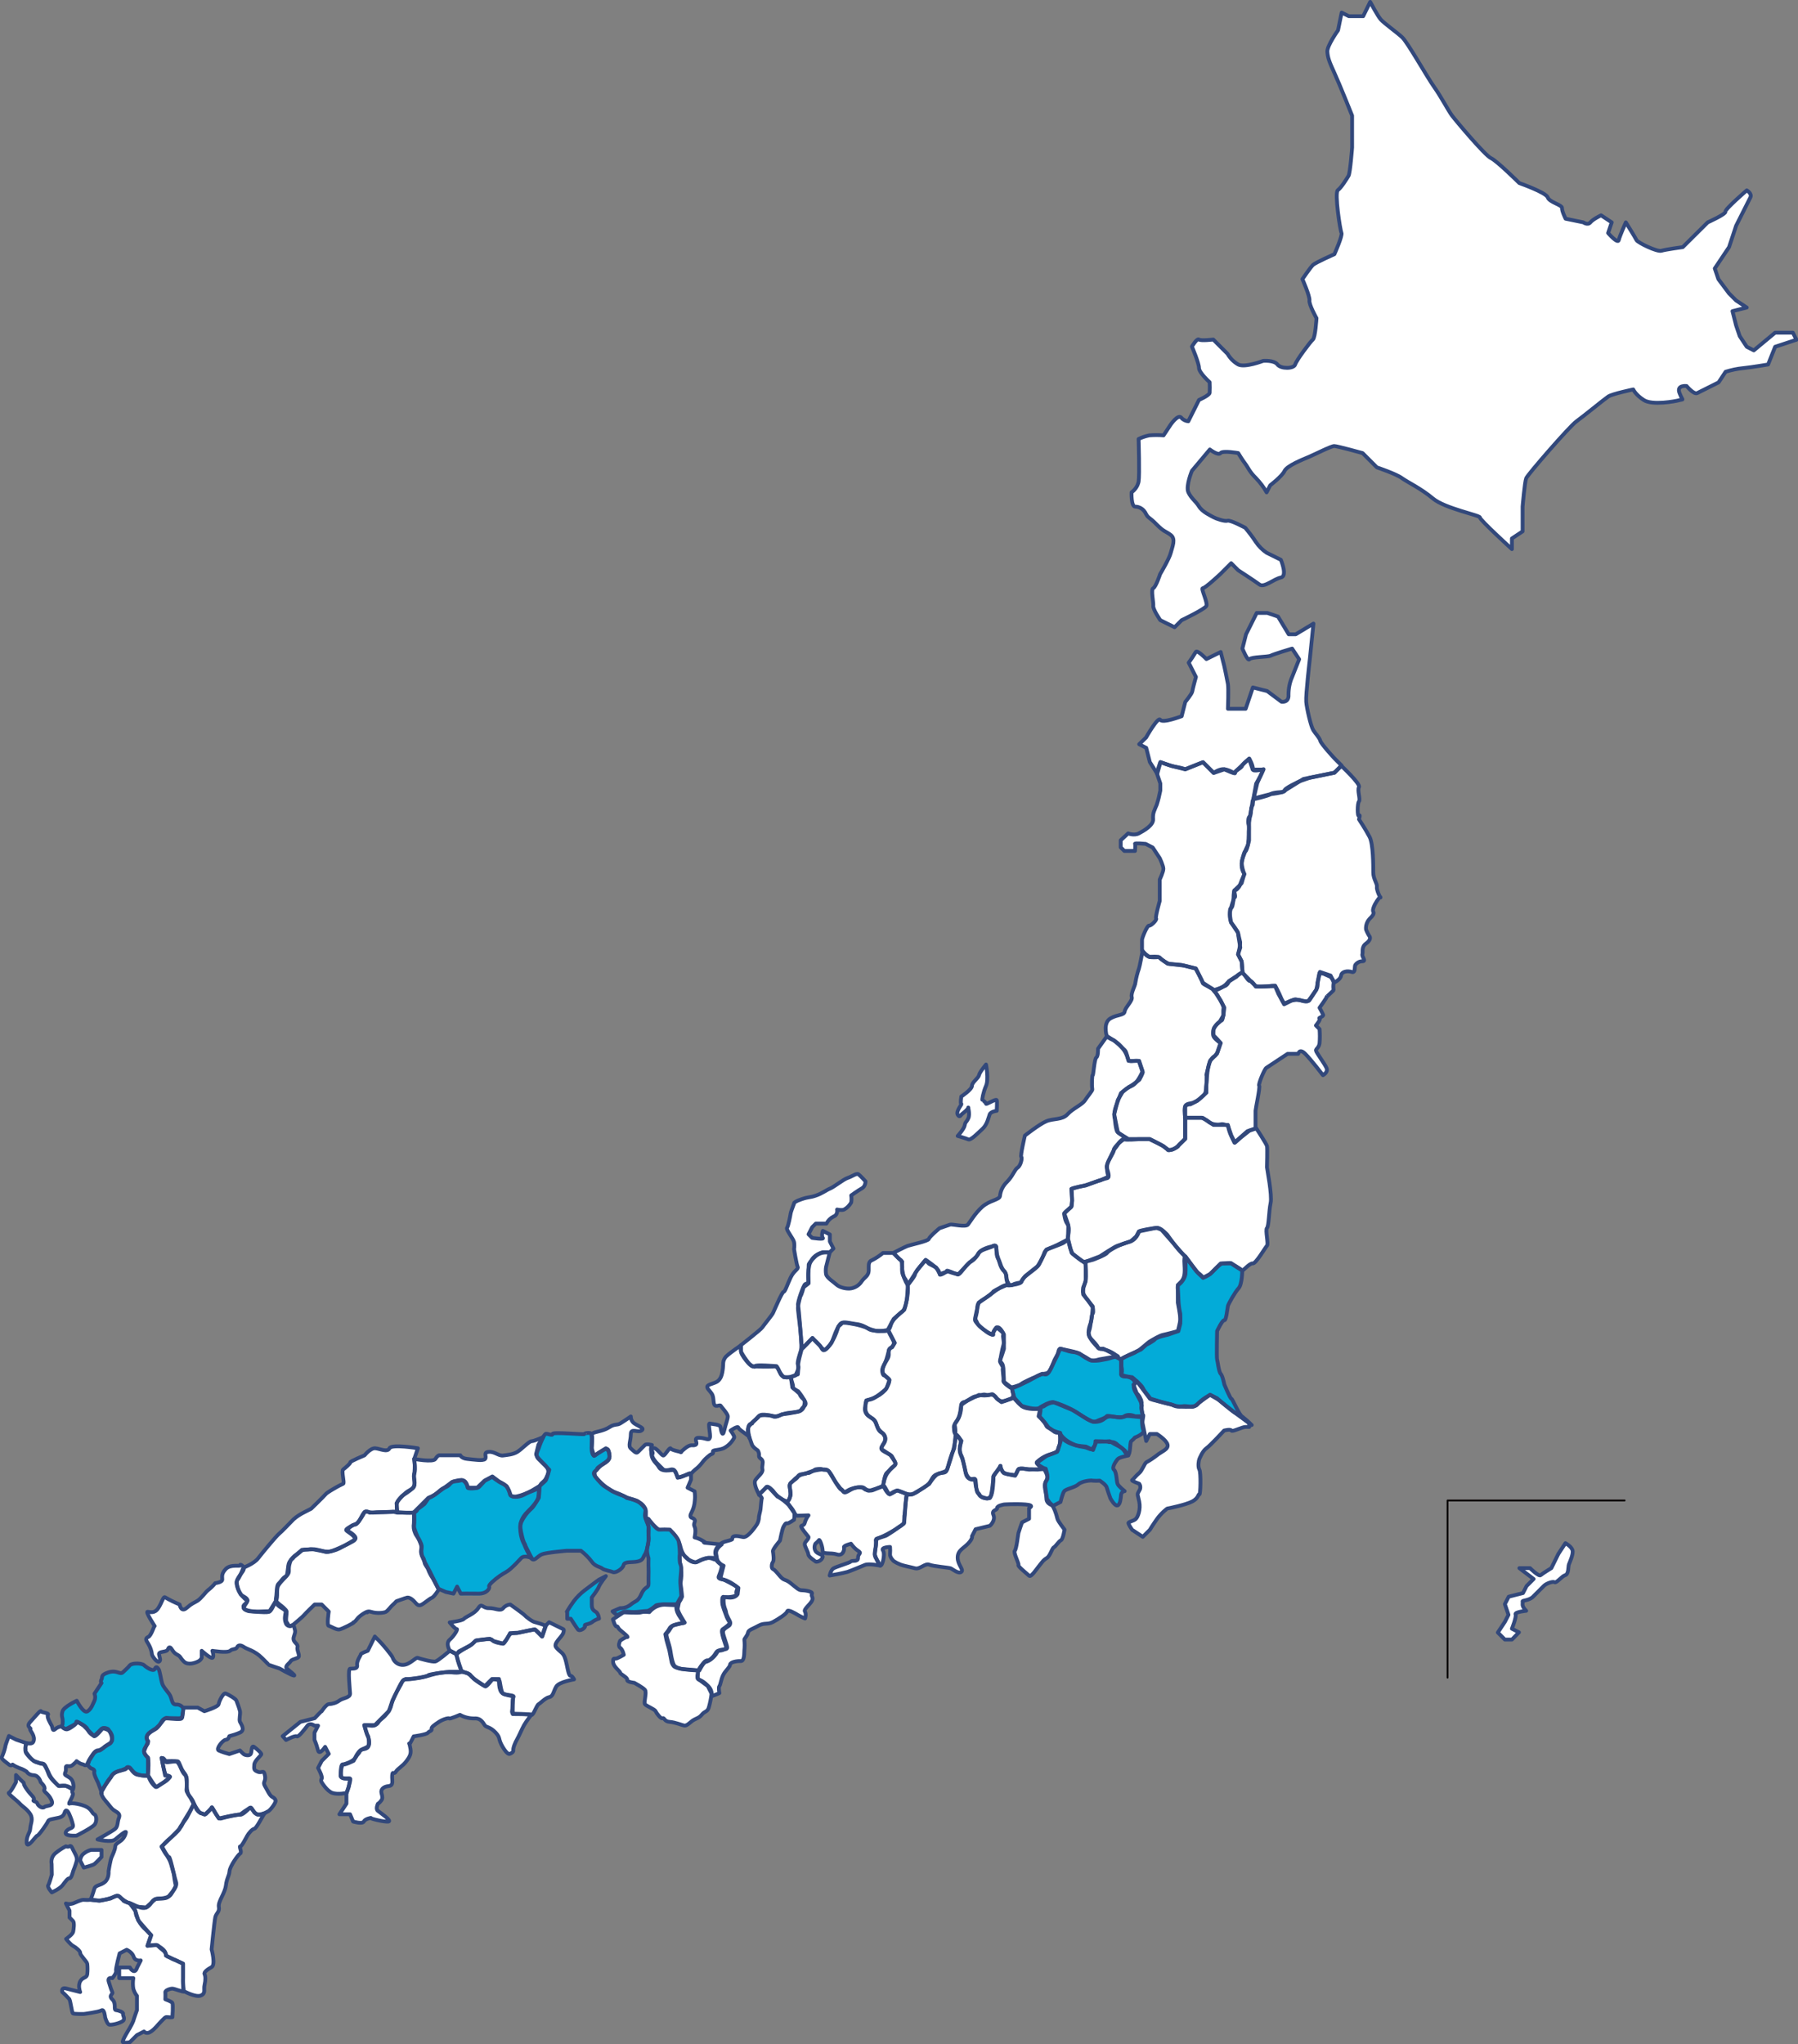 <?xml version="1.0" encoding="utf-8"?>
<!-- Generator: Adobe Illustrator 24.1.3, SVG Export Plug-In . SVG Version: 6.00 Build 0)  -->
<svg version="1.1" id="レイヤー_1" xmlns="http://www.w3.org/2000/svg" xmlns:xlink="http://www.w3.org/1999/xlink" x="0px"
	 y="0px" viewBox="0 0 944 1072.8" style="enable-background:new 0 0 944 1072.8;" xml:space="preserve">
<rect x="0" y="0" width="944" height="1072.8" fill="#808080" stroke="none"/>
<style type="text/css">
	
		.st0{fill-rule:evenodd;clip-rule:evenodd;fill:#FFFFFF;stroke:#FFFFFF;stroke-width:0.97;stroke-linecap:round;stroke-linejoin:round;}
	.st1{fill:#03ABD8;}
	.st2{fill:#FFFFFF;}
	
		.st3{fill-rule:evenodd;clip-rule:evenodd;fill:#03ABD8;stroke:#FFFFFF;stroke-width:0.97;stroke-linecap:round;stroke-linejoin:round;}
	.st4{fill:none;stroke:#32487B;stroke-width:2;stroke-linecap:round;stroke-linejoin:round;}
	.st5{fill:#03ABD8;stroke:#32487B;stroke-width:2;stroke-linecap:round;stroke-linejoin:round;}
	.st6{fill:none;stroke:#040000;stroke-width:0.93;stroke-linecap:round;stroke-linejoin:round;}
</style>
<g id="レイヤー_2_1_">
	<g id="レイヤー_1-2">
		<path class="st0" d="M609.1,301.3c0,0,4.8-8,5.6-11.2s2.7-7.2,0-9.3s-3.5-1.5-7.5-5.6s-4.2-3-5.6-5.6c-1-2.2-3.2-3.7-5.6-3.7
			c-2.2-0.1-1.9-7.5-1.9-7.5c1.9-1.4,3.2-3.3,3.7-5.6c0.6-3.4,0-22.4,0-22.4c1.8-0.9,3.7-1.5,5.6-1.9c2.5-0.2,5-0.2,7.5,0l3.7-5.6
			c0,0,3.9-5.7,5.6-3.7c0.9,1.1,2.3,1.8,3.7,1.9l5.6-11.2c0,0,5.3-2.3,5.6-3.7c0.1-1.9,0.1-3.7,0-5.6c0,0-5.6-5-5.6-7.5
			s-3.7-11.2-3.7-11.2s2.6-4.5,3.7-3.7s7.5,0,7.5,0l7.5,7.5c1.3,2.3,3.3,4.3,5.6,5.6c3.5,1.8,13.1-1.9,13.1-1.9s5.7-0.5,7.5,1.9
			s8.6,2.3,9.3,0s8-12,9.3-13.1s1.9-11.2,1.9-11.2s-4-7.1-3.7-9.3s-3.7-11.2-3.7-11.2s4.3-6.3,5.6-7.5s11.2-5.6,11.2-5.6
			s4.4-9.8,3.7-11.2s-3.7-21.1-1.9-22.4s4.7-6,5.6-7.5s1.9-14.9,1.9-14.9V60.7c0,0-6.5-16.3-9.3-22.4s-3.5-8.1-3.7-11.2
			s5.6-11.2,5.6-11.2l1.9-9.3l3.8,1.9h7.5l3.7-7.5c0,0,3.9,7.4,5.6,9.3s8.4,6.7,11.2,9.3s13.1,20.9,16.8,26.1s7.3,12.2,9.3,14.9
			s17.4,21,20.5,22.4s14.9,13.1,14.9,13.1s14,4.9,14.9,7.5s7.6,3.9,7.5,5.6s1.9,5.6,1.9,5.6l9.3,1.9c0,0,2.3,1.7,3.7,0
			s5.6-3.7,5.6-3.7l5.6,3.7l-1.9,5.6c0,0,5.1,5.9,5.6,3.7s3.7-9.3,3.7-9.3s5,8,5.6,9.3s10.8,6.3,13.1,5.6s11.2-1.9,11.2-1.9l13.1-13
			c0,0,9.6-4.3,9.3-5.6s11.2-11.2,11.2-11.2s2.9,1.7,1.9,3.7s-7.5,14.9-7.5,14.9l-3.7,11.2l-7.5,11.2l1.9,5.6l5.6,7.5l3.7,3.7
			l5.6,3.7l-7.5,1.9l1.9,7.5l1.9,5.6l3.7,5.6l3.7,1.9l11.2-9.3h9.3l1.9,3.7L932,182l-3.7,9.3c0,0-8.2,1.4-13,1.9
			c-3.2,0.3-6.3,1-9.3,1.9l-3.7,5.6c0,0-9.4,4.7-11.2,5.6s-5.6-3.7-5.6-3.7s-5.4-0.7-3.7,3.7s2.4,3,0,3.7s-14.3,2.8-18.7,0
			s-5.6-5.6-5.6-5.6s-11,2.3-13.1,3.7s-13.3,10.6-16.8,13.1S802.1,249,801.3,251s-1.9,14.9-1.9,14.9v13l-5.6,3.7v5.6
			c0,0-16.9-15.4-16.8-16.6s-18.4-4.7-24.7-10s-13.3-8.5-16.3-10.7s-13.1-5.6-13.1-5.6l-7.5-7.5c0,0-13.3-3.7-14.9-3.7
			s-9.8,4.2-13.1,5.6s-11.7,4.7-13,7.5s-7.5,7.5-7.5,7.5l-1.9,3.7c-1.5-2.7-3.4-5.2-5.6-7.5c-3.4-3.3-4.2-5.7-5.6-7.5
			s-3.7-5.6-3.7-5.6s-8.1-1.5-9.3,0s-5.6-1.9-5.6-1.9l-9.4,11.2c0,0-3.3,7.9-1.9,11.2c1.5,3.3,3.8,4.6,5.6,7.5s6.1,4.8,7.5,5.6
			s6,2.4,7.5,1.9s9.3,3.7,9.3,3.7c2,2.4,3.9,4.9,5.6,7.5c1.5,2.2,3.4,4.1,5.6,5.6l7.5,3.7c0,0,3.6,8.6,0,9.3s-8.8,5.5-11.2,3.7
			s-11.2-7.5-11.2-7.5l-3.7-3.7l-5.6,5.6c0,0-8.1,7.6-9.3,7.5s2.7,7.6,1.9,9.3s-13,7.5-13,7.5l-3.7,3.7l-7.5-3.7
			c0,0-3.9-5.6-3.7-7.5s-1.4-8.6,0-9.3S609.1,301.3,609.1,301.3z"/>
		<path class="st0" d="M601.7,387.1c0,0,6.3-11.2,7.5-9.3s11.2-1.9,11.2-1.9l1.9-7.5c0,0,3.5-4.2,3.7-5.6s1.9-7.5,1.9-7.5l-3.8-7.5
			c1.3-1.8,2.6-3.7,3.7-5.6c0.7-1.4,5.6,3.7,5.6,3.7l7.5-3.7l1.9,7.5c0,0,1.5,7,1.9,9.3s0,13,0,13h9.3l3.8-11.2l7.5,1.9l7.5,5.6
			c0,0,4,0.7,3.7-3.7c0-3.2,0.6-6.4,1.9-9.3l3.7-9.3l-3.7-5.6c0,0-9.7,2.9-11.2,3.7s-10.3,0.6-11.2,1.9s-3.7-5.6-3.7-5.6l1.9-7.5
			l5.6-11.2h5.6l5.6,1.9l5.6,9.3h3.7l9.3-5.6l-1.9,18.6c0,0-2.2,18.8-1.9,22.4s2.4,12.8,3.7,14.9s3.2,3.8,3.7,5.6s7.5,9.3,7.5,9.3
			l3.7,3.7l-3.7,3.7l-9.3,1.9l-7,1.4l-11.1,6.9c0,0-5,0.1-6.2,1.1s-9,2.7-9,2.7l2-8.5l3.3-7.3c0,0-5.8,1.6-5.6,0
			c0.2-1.9-1.9-5.6-1.9-5.6l-8.1,7.6c-1.5-1-3.2-1.7-5-2c-2.5-0.3-5.6,1.9-5.6,1.9l-5.6-5.6l-9.3,3.7c-1.7-0.6-3.5-1-5.3-1.3
			c-1.6-0.1-7.7-2.4-7.7-2.4l-1.7,6.1l-3.9-6.1l-1.9-7.5l-3.7-1.9L601.7,387.1z"/>
		<path class="st0" d="M698.6,512l-5.6-1.9l-1.9,9.3c0,0-4.1,6.1-4.5,6.1c-1,0.2-5.2-0.7-6.2-1s-6.2,2.3-6.2,2.3
			c0.2-0.1-1-1.7-1.3-2.4c-1.5-3.7-3.4-7.1-3.4-7.1c-0.9,0-1.8,0-2.7,0.2c-1.7,0.2-6.5,0.6-7.5,0c-1.3-1.2-2.6-2.4-3.7-3.7l-1.9-1.9
			l-1.3-1.3l-0.5-6.1l-1.9-3.7c0,0,1.6-5.6,1-6.9l-1-4.3l-3.7-5.6c-0.6-1.7-0.8-3.6-0.5-5.4s1.8-6.4,1.8-6.4s0-4.7,0.6-5
			c1.3-1.2,2.6-2.4,3.7-3.7l1.4-4.9c-0.9-1.3-1.4-2.8-1.4-4.4c-0.1-3.5,1.2-5.1,1.9-7.5c0.5-1.8,1.5-2.8,1.5-4
			c0.2-1.6,0.3-3.1,0.3-4.7c-0.1-2,0.4-3.7-0.2-5.8c-0.2-0.8,0-3.6,0.7-3.6s0.8-4.4,0.8-4.4c0.4-1.2,0.6-2.4,0.7-3.6
			c0-1.1,1.9-1.9,1.9-1.9l7.5-1.9c0,0,8.1-0.9,7.5-1.9s7.9-4.9,7.9-4.9l5.3-1.8l7.8-1.6l5-1l3.7-3.7c0,0,10.3,9.6,9.3,11.2
			s0.9,6.5,0,7.5s-0.9,8.4,0,7.5s0,1.9,0,1.9s3.7,5.6,5.6,9.3s1.9,15.1,1.9,18.6s2.2,5.9,1.9,7.5s1.9,6.2,1.9,5.6s-0.6,0-1.9,1.9
			s-2.5,4.7-1.9,5.6s-0.3,2.2-1.9,3.7c-1.4,1.5-2.1,3.6-1.9,5.6c0.5,1.3,1.1,2.6,1.9,3.7c0.3,0.6,0.6,1.9-1.9,3.7s-1.5,4.3-1.9,5.6
			s2.2,3.7,0,3.7c-1.5,0-2.8,0.7-3.7,1.9c-0.6,0.6,0.3,4.4-1.9,3.7s-5.3-0.3-5.6,1.9s-3.7,3.7-3.7,3.7L698.6,512z"/>
		<path class="st0" d="M592.3,437.4c0,0,3.1,1.3,5.6,0s7.8-4.3,7.5-7.5s0.9-5,1.9-7.5c0.8-2.4,1.4-4.9,1.9-7.5v-3.7l-1.9-5.6
			l1.9-5.6l5.6,1.9l7.5,1.9l6.7-2.7l2.6-1l5.6,5.6l5.6-1.9c0,0,6.2,2.8,5.6,1.9s3.4-2.5,3.7-3.7s3.7-3.7,3.7-3.7l1.9,5.6h5.6
			c0,0-1,2.3-1.5,3.3c-0.7,1.3-2.3,4.1-2.3,4.1l-1.5,8.3l-0.3,2.9c-0.9,0.9-1.9,9.3-1.9,9.3v9.3c0,0-1.3,5.9-1.9,5.6
			s-1.5,3.7-1.9,5.6s1.3,6.6,1.3,6.6c-0.9,1.9-1.7,3.8-2.4,5.8c0,0.6-2,2.9-2.7,2.6s0.9,3.7,0,3.7s-0.6,5.3-1.9,5.6s0,7.5,0,7.5
			s3.7,4.7,3.7,5.6s1.2,7.6,1.2,7.6l-1.2,3.6l1.9,3.7l0.5,5.6l-7.2,4.7c-0.2,1-0.9,1.9-1.7,2.4c-2,1-6.8,2.8-6.5,2.2
			s-5.6-2.8-5.6-3.7s-3.7-7.5-3.7-7.5l-7.5-1.9l-6-0.5c-0.9,0-4.6-2.2-5.2-3.2s-5.6-0.5-5.6-0.5l-1.9-1.4l-1.9-1.9v-5.6
			c0-1.2,2.8-7.8,3.7-7.5s4.3-3.1,3.7-3.7s1.9-9.3,1.9-9.3v-11.2c0,0,1.9-4,1.9-5.6s-1.9-5.6-1.9-5.6l-3.7-5.6l-3.7-1.9
			c0,0-5.9-0.6-5.6,0s0,3.7,0,3.7h-5.6l-1.9-1.9V441L592.3,437.4z"/>
		<path class="st0" d="M640.4,536.2c0,0-4.6,3.1-3.3,7.6c0.3,1.2,3.7,3.7,3.7,3.7l-1.6,4.7c0,0-0.9,1.8-1.5,2.1s-2.2,1.4-3.1,4.7
			c-1,3.8-1,9.3-1.3,10.8s0.2,3.6-1.4,5.1c-1.5,1.5-3.2,2.8-5.1,3.7c-1.4,0.7-4.3,0.3-4.7,2.4c-0.5,2.5,0.3,5.6,0,5.6h8.8
			c1.1,0.5,2.1,1,3.1,1.7c1,1,2.4,1.6,3.8,1.8c3.4,0.5,3-0.6,5.4,0.2c1.9,0.7,1.3-0.9,1.8,1.8c0.4,1.7,1,3.3,1.8,4.9l1.3,2.7l6.8-6
			l4.3-1.5v-9.3c0-0.9,2.5-12.4,1.9-13.1s2.8-8.7,3.7-9.3l5.6-3.7l5.6-3.7h5.6c0,0,0.6-3.1,3.7,0s9.3,11.2,9.3,11.2s2.8-1.5,1.9-3.7
			s-5.6-8.4-5.6-9.3s1.5-1.3,1.9-3.7c0.2-2.5,0.2-5,0-7.5l-1.9-1.9c0,0,2.8-3.4,1.9-3.7s2.2-0.9,1.9-1.9c-0.6-1.3-1.2-2.5-1.9-3.7
			c0,0,4-5.6,3.7-5.6s3.7-3.4,3.7-3.7c-0.2-1.2-0.2-2.5,0-3.7c0.3-1.3-1.6-3.2-1.6-3.2l-3.8-1.7l-2.1-0.2l-1,5.1
			c0.3,1.3,0,2.6-0.7,3.7c-1.3,1.9-3.2,5.1-3.7,5.6c-1.2,0.5-2.5,0.5-3.7,0c-1.9-1-5.6,0-5.6,0l-3.8,1.9l-3-5.5l-1.7-4l-10.2,0.2
			c0,0-2.1-3.3-3.1-3s-3.1-4.5-4.4-4.2c-1,0.4-1.9,1.1-2.6,2c0,0-4.5,2.7-4.9,3.3c-1,1.6-6,4.4-7,3.8s1.4,1.8,1.4,1.8s4,6.5,3.7,7.5
			c-0.2,1.2-0.2,2.5,0,3.7L640.4,536.2z"/>
		<path class="st0" d="M581.1,543.8c-0.3-0.9-1.9-7.1,1.9-9.3s7.2-1.5,7.5-3.7s4.3-5.6,3.7-7.5s1.9-6.2,1.9-7.5c0.4-2.5,1-5,1.9-7.5
			c0.3-0.6,1.9-9.3,1.9-9.3s1.6,2.8,3.7,3.3c1.6,0.2,3.2,0.2,4.7,0l4.7,3.5l8.8,1l6.1,1.5l3.7,7.5l5.6,3.7l3.7,5.6l1.9,3.7
			c0,0-0.5,6.5-1.4,6.8s-3.9,3.1-4.2,4.4c-0.2,1.2-0.2,2.5,0,3.7c0-0.6,3.7,3.7,3.7,3.7L639,553l-3.7,3.7c0,0-2.2,8.1-1.9,7.5
			s0,5.6,0,5.6v3.7l-4.7,4.2l-3.7,1.9c0.4-0.2-2.7,0.1-2.7,1.4v16.8c0,0-3.7,3.1-3.7,3.7s-5.3,3.1-5.6,1.9s-9.3-5.6-9.3-5.6h-11.2
			c0,0-5.3-2.8-5.6-3.7s-1.9-9.3-1.9-9.3l1.9-7.5l2.5-4.2c1.1-1,2.2-1.9,3.4-2.7c1.5-0.6,5.4-3.7,5.4-3.7s2.1-3.7,1.8-4.3
			s-1.9-5.6-1.9-5.6h-5.6c0,0-1.1-5-1.9-5.6c-1.1-0.9-2.1-1.9-3.1-2.9l-2.6-2.3C584.8,546,581.5,544.7,581.1,543.8z"/>
		<path class="st0" d="M562.5,624c0,0,4.6-1.4,6.5-1.7c1.3-0.2,9.2-3.2,8.6-2.8s4.4-2,4.4-2s-1.9-4.6,0.1-8.4
			c0.6-1.2,2.7-5.6,2.7-5.6s1.9-2.3,2.3-3.2c0.8-1.4,3.3-3.3,3.3-2.4c0,0.6,7.5,0,7.5,0h5.6c0,0,7,3.3,7.5,3.7
			c2,2.2,3.4,2.2,4.9,1.6c2-0.8,5.2-4.3,5.2-4.3l1.1-1.3v-10.9h9.3l5.6,3.7h7.5l1.9,5.6l1.9,3.7l3.2-2.8l4.4-3.5l3.6-1.2
			c0,0,5.3,8.1,5.6,9.3s0,10.6,0,11.2s2.8,14.6,1.9,18.7s-0.9,12.1-1.9,13.1s0.9,8.4,0,9.3s-5.9,9.6-7.5,9.3s-5.3,4.3-5.6,3.7
			s-5.6-3.7-5.6-3.7h-5.6l-5.6,5.6l-3.7,1.9c-1.3-1.2-2.6-2.4-3.7-3.7c-1.5-1.9-5.6-7.5-5.6-7.5c-1.3-1.2-2.6-2.4-3.7-3.7
			c-1.3-1.5-5.9-7.8-5.6-7.5l0,0c0,0-3.5-4-5.6-3.8s-9,1.3-9.3,1.9s-1.5,4.7-5.6,5.6s-10.3,4.3-11.2,5.6s-7.5,3.7-7.5,3.7
			s-4.3,1.2-4.9,1c-2-0.8-6.3-4.7-6.3-4.7l-1.9-7.5l0.2-7l-2.1-6.1l3.7-3.7l0.4-3.1L562.5,624z"/>
		<path class="st0" d="M573.7,704.2c0,0-2.8-3.4-1.9-5.6s1.3-9,1.9-9.3s0-3.7,0-3.7l-5-6.2v-3.7l1.3-3.2v-5.6v-4.7l7.4-2.8
			c0,0,8.1-5.3,9.3-5.6s6.4-2.1,7-2.4c1-0.8,2-1.7,2.9-2.6l1.3-2.5l9.3-1.9l2.6,1l12.3,14c0,0-0.5,1-0.2,4.5c0.3,4.5,0,6.7-1.6,8.6
			c-0.5,0.5-1.9,1.9-1.9,1.9v9.3c0,0,1.4,7.1,1.3,9c-0.3,2-0.8,3.9-1.3,5.9c0,0-5.9,1.6-7.5,1.9c-1.9,0.3-5.3,2.4-7.5,3.7
			c-0.9,0.6-4.7,4.1-5.9,4.7c-0.6,0.3,0,0-1.5,0.9s-7.4,2.9-7.5,3.7c0,0.6-1.6-1.6-3.2-2.7c-2.4-1.7-5.1-2.7-8-2.9
			C576.8,707.9,573.7,704.2,573.7,704.2z"/>
		<path class="st0" d="M544.7,664.6c1.2-1.8,2.3-3.7,3.1-5.7c0.9-2.5,0.8-2.8,4.6-4.3c2.5-1,8.3-4.1,8.3-4.1l1.2,4.7l1.2,2.8
			l6.8,5.1c0,0,0.6,6.8,0,9.3s-1.6,4.4-1.3,5.9c0.5,1.3,1.2,2.6,2.2,3.6l2.9,4.2c0,0-0.3,6.4-1.1,8.3c-0.5,1.3-2.1,5.7-0.2,7.8
			c1.5,1.7,3.7,3.8,4,4.9s2.8,0.7,2.8,0.7l7.7,4c0,0-8.3,1.3-9.6,1.6s-3.7,1.3-5.6,0s-5.9-3.6-7.5-3.7c-2.8-0.3-2.7-0.4-7.5-1.9
			c-0.8,1.8-1.7,3.6-2.7,5.3c-0.9,1.3-2.3,7.5-4.8,7.7c-2,0.3-3.9,0.9-5.6,1.9c-0.9,0.3-6.5,2.8-7.5,3.7s-5.6,1.9-5.6,1.9
			s-4-2.5-3.7-3.7s-0.6-6-0.3-6.6s-1.5-3-1.5-3.3s1.2-6.8,1.8-8.7s-0.6-4.7,0-5.6s-3.7-3.7-3.7-3.7l-2.3,3.8
			c-1.2-0.4-2.4-1.1-3.3-1.9c-1.9-1.5-4.7-3.7-5.6-5.6c-0.3-0.6,1.9-9.3,1.9-9.3s7.2-4.7,7.5-5.6s8.1-4,7.5-3.7s2.5,0.4,3.1-0.2
			s3.9-1.1,3.9-1.1l2.4-3.3l3.1-2.5L544.7,664.6z"/>
		<path class="st1" d="M639,698.6c0,0-0.3,14,0,14.9s0.9,6.5,1.9,7.5s1.9,5.6,1.9,5.6s3.1,7.5,3.7,7.5s4,8.4,5.6,9.3
			c1.8,1.4,3.5,2.9,5.1,4.5l-8.8-6.4l-8.7-6.9l-4.3-2.5c0,0-4.5,2.1-6.8,5.1c-1.3,1.7-10.3,1.2-11.8,0.5s-13.4-3.1-13.1-3.7
			s-2.5-3-3.7-5.6c-0.8-1.7-5.6-5.6-5.6-5.6s-6.2-0.6-5.6-1.9s0-3.7,0-3.7v-3.7c0-0.9,10.2-5.2,10.2-5.2s3.7-3.3,3-2.7
			c-0.9,0.7,3.8-1.8,4.5-2.8s6.7-2.3,6.7-2.3l5.5-1.9l1-3.9v-5.2c-0.6-2.5-0.9-5.1-1-7.7c0-3.4-0.9-7.1,0-7.5s3.3-2.9,3.7-5.6
			c0.2-1.4,0-9.3,0-9.3s5.9,8.1,6.6,8.6c1,0.7,2,1.6,2.7,2.6c1.9-0.7,3.6-1.7,5-3.2c2.4-2.5,4.3-4.3,5.2-4.3s4.3-0.6,4.7,0
			s5.6,3.7,5.6,3.7s0,7.2-1.9,9.3s-5.3,8.1-5.6,9.3s-0.9,7.8-1.9,7.5S639,698.6,639,698.6z"/>
		<path class="st0" d="M573.7,564.3c0.3,0.6,0.9-8.7,1.9-9.3s0.9-4.6,0.9-4.6l4.7-6.6c1.9,1.1,3.8,2.4,5.6,3.7
			c2.4,2,4.3,4.6,5.2,7.6c0.6,2.1,1.5,1.9,3.3,1.7c0.9-0.1,1.7-0.1,2.6,0l1.9,5.6c0,0-2.5,6.2-5.6,7.5s-5.6,4-5.6,3.7
			s-2.4,6.2-2.7,7c-1.5,4.3-0.6,6.5-0.6,6.5s0.5,6.1,1.4,7s5.7,3.6,4.7,3.3s-6.9,4.8-6.6,6.1s-4.3,7.1-3.7,9.3s1.9,5.3,0,5.6
			s-11.1,3.8-11.1,3.8s-7.8,1.3-7.5,1.9s0.6,8.4,0,9.3s-3.9,2.7-3.8,3.7c0.5,2.8,0.6,3.7,1.9,5.6s0,6.8,0,7.5s-1.3,1.3-1.9,1.9
			s-9.3,3.7-9.3,3.7l-3.7,7.5c0,0,0,0.9-3.7,3.7s-5.3,4-5.6,5.6s-8.1,2.2-7.5,1.9s-0.8-2.6-0.6-5.1c-0.1-0.6-0.3-1.1-0.6-1.6
			c-1.1-1.3-2-2.8-2.5-4.5c-0.9-2.8-1.9-3.1-1.9-5.6s-0.3-4.7-1.9-3.7s-6.8,1.9-7.5,3.7s-4.2,4.2-5.6,5.6c-2.7,2.6-4.4,6-5.6,5.6
			s-5.6-2.5-5.6-1.9s-3.7,2.6-3.7,1.9s-1.9-3.7-1.9-3.7l-3.7-1.9l-1.9-1.9l-4.3,5.2l-5,7.8c-0.8-1.1-1.4-2.4-1.9-3.7
			c-0.9-2.7-1.3-5.6-1-8.5l-2.8-2.7l-1.9-1.9c0,0,5.9-3.1,7.5-3.7s10.9-2.5,11.2-3.7s5.6-5.6,5.6-5.6l5.6-1.9c0.9-0.3,8.1,1.5,9.3,0
			s3.7-5.9,7.5-9.3c3.8-3.4,9-3.7,9.3-5.6c0.3-2.9,1.6-5.5,3.7-7.5c3.1-3.1,4-6.5,5.6-7.5s2.5-5,1.9-5.6s1.9-11.2,1.9-11.2
			s7.5-5.9,11.2-7.5s8.4-0.6,11.2-3.7s7.8-5,9.3-7.5c1.1-1.8,3.9-4.9,3.7-5.6C573.1,569.3,573.4,563.7,573.7,564.3z"/>
		<path class="st0" d="M504.7,575.5c0,0,5.6-3.7,5.6-5.6s3.4-4,3.7-5.6s3.7-5.6,3.7-5.6s1.5,7.8,0,11.2s-2.2,7.5-1.9,7.5
			s1.9,1.3,1.9,1.9s5.3-2.8,5.6-1.9s0,5.6,0,5.6s-3.1,0.3-3.7,1.9s-1.3,5.3-3.7,7.5s-6.2,6.2-7.5,5.6s-5.6-1.8-5.6-1.8
			s3.4-3.7,3.7-5.6s0.9-1.5,1.9-3.7s-0.3-6.2,0-5.6s-3.7,3.7-3.7,3.7s-0.9,1.9-1.9,0s2.5-5.6,1.9-5.6S504.7,575.5,504.7,575.5z"/>
		<path class="st1" d="M531.7,728.4c0.9,0,6.6-2.8,8.4-3.7s6.8-4,7.5-3.7s2.2,1.3,3.7-1.9l3.7-7.5c0.9-1.9,0.6-4,1.9-3.7
			s9.3,1.8,10.2,2.7s4.7,3.3,6,3.5c3.4,0.3,5.5-0.4,8.4-0.9c0.7-0.1,3.8-1.3,4.4-1l2.7,1.4v7.5c0,0-0.4,1.4,2.4,1.4
			c3.7,0,5.5,3.1,4.8,3.8s-0.9,2,0.3,4.2s4,6.7,3.3,7.7s1.1,4.8,0.4,5.4s-7.4-0.9-8.8-0.3c-4.4,1.8-7.8-1.4-10.9,1.1
			c-2.3,2-5.5,2.4-8.2,1c-2.2-0.9-6.8-4.7-9.3-5.6s-8.6-3.7-9.3-3.7c-3.6,0-6.2,3.1-5.6,1.9l-2.5,1.5c1.1-0.1-5.9,0.6-8.7-1.5
			c-1.4-1.1-2.6-2.4-3.7-3.7C532.7,734,530.8,728.4,531.7,728.4z"/>
		<path class="st2" d="M642.7,750.8c0,0-7.2,7.8-9.3,9.3s-3.4,5-3.7,5.6s-0.9,4,0,5.6s0.6,13.4,0,13s-0.3,1.9-3.7,3.7
			s-12.7,3.7-13,3.7s-3.4,2.5-5.6,5.6s-3.7,5.6-3.7,5.6l-3.7,3.7l-5.6-3.7c0,0-2.3-3.3-1.9-3.7c0.8-0.8,2.5-0.9,3.7-1.9
			s2.8-5,1.9-9.3s-1.2-3.4,0-5.6c0.8-1.1,0.8-2.6,0-3.7c0,0-4.3-1.5-3.7-1.9s2.2-2.5,3.7-3.7s2.8-5,3.7-5.6c2-1.1,3.8-2.3,5.6-3.7
			c2.2-1.9,6.2-3.1,5.6-5.6s-5.6-5.6-5.6-5.6h-3.7l-1.9,3.7l-1.9-9.3c-0.3-1.5,0.8-4.6,0.2-4.3s-1-8-1-8l0.3,1.5
			c-0.3-1.9-1.2-3.7-2.6-5l-1.7-4.5l1.8-1.7l6.7,8.9c0,0,8.7,2.8,10.9,3.1c1.1,0.2,2.9,1.8,6,1.1s5.2,1.3,7.3-0.5s7.5-5.6,7.5-5.6
			l3.8,1.9c-0.6-0.3,9,7.8,9.3,7.5s7.5,5.6,7.5,5.6v1.9H654c-1.9,0-7.1,2.8-7.5,1.9S642.7,750.8,642.7,750.8z"/>
		<path class="st1" d="M546.3,738.5c0,0,4.8-3,6.8-2.6c3.2,0.9,6.3,2.2,9.3,3.7c1.2,0.8,5.6,3.4,6.2,3.8c1.5,0.9,3.1,1.8,4.7,2.6
			c1.4,0.7,2.9-0.4,4-0.8s3-1,3.7-1.9s7,1.6,9.3,0s5.6,0,5.6,0h3.7c0,0-0.2,5.4,0.7,7.3s-4.5,3.9-4.5,3.9c-0.5,0.7-1.2,1.3-1.9,1.9
			c-0.7,0.4-0.3,7.8-1.9,7.1s-1.3-2.8-4.3-4.3c-1.7-0.8-3.4-1.8-5.1-2.8c0,0-7.6,0.6-7.5,0s0.2,2-0.7,2.8s-0.1,2.2-3,1
			s-2.7-0.4-7.5-1.9s-7.1-3.9-7.5-5.6s-1.3,0.3-3.7-1.9s-2.7-0.9-3.6-3c-0.8-1.7-3.8-4.5-3.8-4.5L546.3,738.5z"/>
		<path class="st1" d="M555,762l1.9-5.6l-0.4-4.4c0,0,1.1,3.8,8.6,6.6c1.7,0.3,3.3,0.5,5,0.6l3.8,1.8l1.7-4.6c0,0,5.6,0,6.3,0.4
			s2.6-0.9,4.9,1.5l3.8,3l1.8,2.6c0,0-4.8,0.9-5.6,1.9s-3.3,4.4-1.9,5.6s1.3,6.2,1.9,7.5s3.7,3.7,3.7,3.7c-1,0.1-1.8,0.9-1.9,1.9
			c-0.2,1.8-0.4,5.2-1.9,5.6s-3.7-3.7-3.7-3.7c-0.7-1.8-1.3-3.7-1.9-5.6c-0.3-1.6-3.7-3.7-3.7-3.7c-1.2,0.1-2.5,0.1-3.7,0
			c-0.7-0.3-5.7,0.2-7.5,1.9s-6.6,2.4-7.5,3.7s-1.9,5.6-1.9,5.6l-3.7,1.9c0,0-3.7-0.6-3.7-3.7s-1.7-6.7-0.3-9c0.9-1.2,1-2.8,0.3-4.1
			c0,0-1-2.8-2.3-3.1s-2.8-2.5-2.8-2.5l5.2-3.7L555,762z"/>
		<path class="st0" d="M476.7,674.3c0,0,3.9-4.7,3.7-5.6s5.6-7.5,5.6-7.5s6.5,4.3,6.9,6.1c0.7,2.9,3.4-0.9,6,0.4
			c1.4,0.5,2.8,0.8,4.3,1l5.9-6.2c1.7-0.8,3.2-2.2,4.1-3.9c1.5-3.4,7.5-4.4,7.5-4.4s2.6-1.5,2.4,0.7c-0.2,2.6,1.3,6.4,1.3,6.4
			s0.9,4.3,2.6,5.6s1.3,4.4,1.9,5.6s1.5,2.3,0,1.9s-5.8,2.6-8,4.3c-3.5,2.9-5.5,3.5-6.9,5s-0.5,3-1.4,6.2s-0.3,2.4,0.5,4.5
			s5.3,4.7,5.3,4.7s3.5,2.1,3.1,1.3s0.7-3.1,1.9-3.7c1.6-0.8,3.7,3.7,3.7,3.7v7.5c0,0-1.1,3.7-1.9,5.6s1.3,0.6,1.6,4.6
			c0.3,4.7,0.3,7.1,0.3,7.1l4.1,3.2l0.5,2.3c0,0,1.3,2.7-1.4,3.5c-3.2,1.1-4.6,2.2-7-0.3s-1.7-2.4-3.7-1.9s-2-0.4-3.7,0
			s-3.8,1-3.8,1s0-0.7-4.2,2.1c-3.9,2.6-3.2,2.5-3.2,2.5s0,4.7-1.9,7.5c-2.3,3.4-1.4,1.6-1.2,5.6c0.2,3.5-0.2,7-1.1,10.4
			c-1.1,2.8-2,5.6-2.7,8.4c-0.7,3-0.8,2.4-6,4.3c-2.8,1-2.3,3.6-5.2,5.8c-2.5,2-5.4,3.2-7,4.4c-1.8,1.4-7.8-1.7-8.5-1.7
			s-2.3,1.4-3.7,1.9s-3.7-4.5-3.7-4.5s0.6-5.4,1.8-6.6c5.6-5.6,5.6-3.5,2.9-8.6c-0.9-1.8-6.9-2.8-5.5-5.1s2.9-4.2,0.8-6.8
			c-0.9-1.1-2-0.6-3.2-4s-1.4-3.4-4.3-5.3c-1.7-1.1-2.5-3.1-1.9-5c0-0.9,0.1-1.8,0.4-2.6c0.6-1.5,1.6-0.5,4.3-2
			c2.1-1.3,4.1-2.9,6-4.5c0,0,2.3-3.5,1.9-5c-0.2-0.9-2.5-2.3-2.5-2.3s-1,0.4-1.2-2.5c-0.1-1.8,1.1-2.8,2.2-6s1-4.9,1.9-5.6
			s2.5-2.3,1.9-3.7s-1.9-3.7-1.9-3.7l-1.2-2.4l3.1-5.8l5.6-4.8c0.6-1.8,1-3.6,1.3-5.4C476.3,680.6,476.7,674.3,476.7,674.3z"/>
		<path class="st0" d="M511.9,776.4c0,0,0.2,5.4,2.1,8s4.6,1.9,5.6,1.9s2-10,1.9-11.2s4.2-4.9,3.7-5.6s1.1,3.3,1.9,3.7
			c1.9,0.5,3.9,1,5.9,1.3c0,0,1.1-2,1.6-3.2s5.6,0,5.6,0l8.7-0.3c0,0-5.5-2.7-4.5-3.7c1.6-1.5,3.6-2.8,5.7-3.6
			c7.2-2.1,4.7-2.5,6.2-5.2c0.3-0.6,0.3-6.5,0.3-6.5s-4.8-1-6.4-3.2c-1.3-1.9-2.8-3.7-4.4-5.4c0,0,1.1-5.1,0.2-4.6
			c-2.5,1.6-9.6-1-9.6-1l-3.9-4.2l-6.7,2.3l-2.5-1.9c-0.6-1.5-2.2-2.3-3.7-1.9c-1.8,0.4-3.8,0.4-5.6,0l-7.5,3.7
			c-1,0-1.9,0.8-1.9,1.9c-0.5,4.3-0.9,5.6-1.9,7.5c-0.4,0.7-2,2.7-1.9,3.7s0,3,0.8,3.7s3.2,3.6,3.2,3.6s-1.8,4.1-0.2,7.7
			s2.3,9.8,2.9,10.7C508.3,776.2,510.2,777,511.9,776.4z"/>
		<path class="st0" d="M424.4,668.7l0.2-5.1c0,0,0.3-1.2,3.5-4.2c2-1.8,4.8-2.5,7.5-1.9l-1.9,7.5c-0.2,1.2-0.2,2.5,0,3.7
			c0.3,1.9,4.1,4.2,5.6,5.6s5.2,2.3,7.5,1.9c2.3-0.4,4.3-1.7,5.6-3.7c1.5-2.2,3.6-2.8,3.7-5.6s-0.5-4.7,1.9-5.6c2-1,3.9-2.3,5.6-3.7
			h5.6c0,0,2.4,3,3.7,3.7c0.9,0.5,0.8,4.1,0.8,4.1c-0.3,1.8,0.1,3.7,1.1,5.2c1.3,1.6,1.9,3.6,1.9,5.6c0,6.1-1.9,11.3-2.6,11.8
			s-5.4,4.3-6.2,6.8s-1,4-4.2,3.8s-6.2,0.1-8.1-1.4c-2-1.4-4.4-2.2-6.8-2.4c-2.3-0.3-6.4-1.4-6.9-0.3s-1.8,1.2-1.9,2.1
			c-1,3.7-2.7,7.3-5.1,10.3c-1.7,2-2.3,2.1-4.7-0.9c-1.1-1.4-2.4-2.6-3.7-3.7c0,0-5.6,6.3-5.6,5.6s-0.4-7.3-0.5-8
			c-0.6-6.8-1.7-12.4-1.4-14.3s1.2-5.2,1.2-5.2c0.7-0.8,1.7-4.8,1.7-4.8l2.6-2L424.4,668.7z"/>
		<path class="st0" d="M467.5,763.7c2.1,3.2,3.7,4.4,1.7,5.8s-2.1,2.3-3,3.3c-1.3,1.5-2.1,4.3-2.4,6.1s-0.5,1.1-3.1,2.2
			c-4,1.7-2.8,1.2-5.6,0.9c-1.8-0.2-1-1.5-4.5-1.4s-6.4,3.5-7.6,2.5c-1.3-1.3-2.5-2.8-3.6-4.3c-1.9-2.5-3.5-7-5.6-7.5
			s-8.3,0.8-10,1.8c-1.9,1.1-4-0.1-4.9,1.9c-0.8,1.8-5,2.8-4.3,5.4c1.5,5.9-1.3,7.7-1.3,7.7c-1.3-0.5-2.6-1.1-3.7-1.9
			c-1.5-1-2.7-2.3-3.7-3.7c0,0-2.9-3.3-3.7-1.9c-1.1,1.4-2.3,2.7-3.7,3.7c0,0-3.2-5.5-1.9-7.5s4.1-3.8,3.7-5.6s0.5-3.4,0-4.6
			s-2-1.3-1.8-2.8c0.1-0.9-0.2-1.9-0.7-2.6c0,0-2.4-1.5-3-3s-1.9-5.6-1.9-5.6s-0.9-2.8,0.7-4.5c0.7-0.7,1.1-1.2,3-3
			c2.2-2.2,2-3,6-2.5s4,1.2,6.5,0.3c2-0.8,4.1-1.4,6.2-1.5c3.5-0.4,4.9-0.6,5.6-1.9s2.7-1.7,1.9-3.7c-1.1-2-2.3-3.9-3.7-5.6
			c0,0-3.7-1.9-2.9-2.2s-1.5-5-0.8-5.3l2.2-0.8c0,0,2-3.7,1.5-4.8s1.9-9.3,1.9-9.3l5.6-5.6c1.1,1.4,2.3,2.6,3.6,3.7
			c1.3,1.1,1.4,4.3,3.7,1.9s2.6-2.4,3.7-5.6c1.5-4.2,2.7-6.5,3.7-7.5s5.6,0,5.6,0c2.5,0.4,5,1,7.5,1.9c1.8,0.8,3.7,1.5,5.6,1.9
			s6.3-0.5,6.3-0.5l3.5,6.8l-1.4,2.3c-1.2,0.2-2,1.3-1.8,2.5c0.1,2.2,0,2.7-1.4,4.9s-2.4,5-1.5,6.4c1,1.2,2.1,2.3,3.3,3.3l-1.4,4.1
			c0,0-0.7,1.6-3.7,3.7c-2.2,1.4-4.6,2.4-7.1,3l-0.4,2.7c-0.4,2.7,0.4,4.4,1.9,5.6s2.9,1.5,3.7,3.7s0.8,3,3.1,4.9
			c1.8,1.2,2.3,3.6,1.1,5.4c0,0.1-0.1,0.1-0.1,0.2c0,0-2.5,2.8-0.3,3.7L467.5,763.7z"/>
		<path class="st0" d="M389,706c0,0,10.5-8.2,11.2-9.3s5-6.3,5.6-7.5s4.8-11.2,5.6-11.2s1.9-3.7,3.7-7.5s4.3-4.4,3.7-5.6
			s-1.9-9.3-1.9-9.3c0.2-1.2,0.2-2.5,0-3.7c-0.4-1.9-4.4-6.6-3.7-7.5s1.7-6.2,1.9-7.5s2.2-6.1,1.9-5.6c-0.1,0.1-0.1,0.2-0.1,0.1
			s0.6-0.9,3.9-2c4.1-1.4,4-0.7,7.5-1.9s5.3-2.8,7.5-3.7s6.9-4.8,9.3-5.6s4.6-2.6,5.6-1.9s3.7,3.7,3.7,3.7s0.1,2.6-1.9,3.7
			s-5.6,3.7-5.6,3.7c0.2,1.2,0.2,2.5,0,3.7c-0.9,1.6-2.2,2.9-3.7,3.7c-1.2,0.6-3.7,0-3.7,0s0.6,2.8-1.9,3.7
			c-1.6,0.8-2.9,2.1-3.7,3.7h-5.6l-1.9,1.9l-1.9,3.7l1.9,1.9c0,0,6.5,1,5.6,0s0-3.7,0-3.7l3.7,1.9v3.7l1.9,3.7l-1.9,1.9H432
			c0,0-3.8,0.9-5.6,3.7s-1.5,3.6-1.9,5.6c-0.2,2.2-0.2,4.4,0,6.7l-1.8,0.8c-0.8,0.4-4.2,9.7-3.7,11.2s1.8,20.6,1.8,20.6
			c0,1-0.1,2-0.3,3c-0.3,0.9-2.1,6.3-1.6,7.3s0,5.2,0,5.2l-3.7,1.3c0,0-4.1,1.6-5.6-1.9s-1.9-3.7-1.9-3.7s-11.5-0.9-11.2,0
			s-2.3-0.1-3.7-1.9c-1.4-1.8-2.6-3.6-3.7-5.6L389,706z"/>
		<path class="st0" d="M474.8,795.5c0,2.7,0.7-11,1.6-11c2.1,0,4.2-0.7,5.9-2l5.6-3.7c0,0,3.1-5.3,5.6-5.6s3.2-0.3,3.7-1.9
			c0.7-1.8,1.3-3.7,1.9-5.6c0.5-1.9,1.1-3.8,1.9-5.6c0,0,0.7-7.7,1.4-7s2.6,2.8,2,4.5c-1.5,4.6,0.4,5.8,1,8.1s1.4,6.1,1.6,6.9
			c0.5,1.9,1.6,3.2,2.4,3.5c1.4,0.5,2.5-0.7,2.8,0.7c0.3,1.4,0.2,6.3,1.3,6.8s0.4,1.7,2.7,2.3c1.9,0.5,2.2,1.2,3.9-0.5
			c1.4-1.5,1.5-10.5,1.5-10.5l3.7-5.6c0,0,0.1,2.7,1.9,3.7s2.4,0.7,5,1.1c1.5,0.3,1.7-2.2,2.5-3s4.9,0.1,5.6,0s4.7,0.5,5.6,0
			c1-0.3,2.1-0.4,3.1-0.3c0,0,1.7,4.5,0.6,5.9c-0.8,1.1-1.1,2.5-0.8,3.8c0.1,1.1,0.9,6.2,0.9,6.2l1.6,2.2c0,0,2.1,0.9,3.9,8.3
			c0.3,1.2,3.7,5.6,3.7,5.6s-0.8,5.1-1.9,5.6s-2.7,3.2-3.7,3.7s-1.9,4.5-3.7,5.6s-1.9,1.5-3.7,3.7s-4.6,6.6-5.6,5.6s-6.1-5-5.6-5.6
			s-2.8-6.5-1.9-7.5s1.7-8.5,1.9-9.3s1.9-5.6,1.9-5.6l3.7-1.9v-5.6c0,0,3.4-1.5-1.9-1.9s-11.2,0-11.2,0s-3.8,0.6-3.7,1.9
			s-3.1,0.8-1.9,3.7s-1.9,5.6-1.9,5.6l-7.5,1.8l-1.9,3.7c0,0,0.6,1-1.9,3.7s-5.6,3.6-5.6,7.5s3.4,6.3,1.9,7.5s-4.6-1.5-5.6-1.9
			s-9-1-11.2-1.9s-4.9,2.6-7.5,1.9s-5.9-1.3-7.5-1.9c-1.3-0.5-2.5-1.1-3.7-1.9c0,0-2.1-1.9-1.9-3.7c0.1-1.2,0.1-2.5,0-3.7
			c0,0-5,0.1-3.7,1.9s-0.5,9.7-1.9,7.5c-1-1.7-1.8-3.5-2.4-5.4l0.9-8.3c0,0,2.2-0.5,7-3.2s7.5-4.5,7.5-5.6S474.8,794.8,474.8,795.5z
			"/>
		<path class="st0" d="M418.8,795.5c0,0-0.9,0.3-1.9-1.9s-4.6-5.8-3.7-5.6s1.9-2.8,1.9-3.7s-1-5.2,0.1-6s1.6-1.9,3.6-3.3
			c2.2-1.5,5.2-2.1,5.6-1.9s3.7-1.9,3.7-1.9s2.8-0.6,3.7,0s2.5-0.3,3.5,1.2s5.6,9.7,6.3,9.3s0.9,2.3,3.3,0.7s6-1.9,7.5-1.9
			s2.7,2,3.7,1.9s6.7-1.9,7.5-2.7s2.8,5.2,3.7,4.5c1.1-0.9,2.4-1.6,3.7-1.9c1.1-0.1,5.3,2,5.3,2l-0.5,1.1c-0.4,4.8-0.3,3.7-0.4,4.8
			c-0.4,4.7-0.3,4.9-0.7,9.2c0,0.4-2.5,1.7-3.6,2.6c-2.5,2-4.1,2.8-5.4,3.7s-6,1.5-5.9,2.6c0.2,1.2,0.2,2.5,0,3.7
			c-0.4,1.8-1,4.1,0,5.6s2.3,4.1,2.3,4.1s-5.9-1.2-7.9-0.4s-6.9,2.9-9.3,3.7c-3.1,0.8-6.2,1.4-9.3,1.9c0,0,0.6-2.8,1.9-3.7
			s8.7-3,9.3-3.7s3.8,0.4,3.7-1.9s2.3-2.3,0-3.7c-1.5-1-2.7-2.3-3.7-3.7c0,0-4.1,1-3.7,1.9s-0.4,4.8-3.7,3.7s-7.5,0.2-7.5-1.9
			s-1.5-6.2-1.9-5.6c-0.5,0.7-1.2,1.3-1.9,1.9c-0.6,1.2-0.6,2.6,0,3.7c1,2,4.6,1.7,3.7,3.7s-3.4,2.3-3.7,1.9s-3.6-2.3-3.7-3.7
			s-2.1-4.4-1.9-5.6s2.6-2.8,1.9-3.7s-4.3-5.1-3.7-5.6s1.5-0.2,1.9-1.9c0.4-1.3,1-2.6,1.9-3.7L418.8,795.5z"/>
		<path class="st0" d="M409.5,808.6c0,0-3.9,4.5-3.7,5.6s0.7,4.7,0,5.6s-0.9,3.3,0,3.7s1.4,1,3.7,3.7s2.6,1.3,5.6,3.7
			s4.3,3.7,5.6,3.7s6.2,0.5,5.6,1.9s1,1.8,0,3.7s-4.5,4.5-3.7,5.6s0.2,3.9,0,3.7s-2.4-1.1-3.7-1.9s-5.3-3.2-5.6-1.9
			s-4.7,4.1-7.5,5.6s-4.5,0.2-7.5,1.9s-5.4,2.2-5.6,3.7s-2.1,3.3-1.9,3.7c0.2,1.9,0.2,3.7,0,5.6c-0.1,0.8,0.2,5.7-1.9,5.6
			s-5.5,0.5-5.6,1.9s-2.6,3.2-3.7,5.6s-1.3,4.9-1.9,5.6s0,3.7,0,3.7c-1.2,0.6-2.5,1-3.7,1.5c-0.9,0,0.7-2.4-2.4-5.4
			c-3.5-3.5-4.8-2.8-5.1-3.5c-0.8-1.5,0-2.3,0-3.7s2.9-5,3.7-5.6c1.8-1.2,1.2,0.5,3.7-1.9c2.1-2,2.1-3.8,3.7-3.7s3.9-1,3.7-1.9
			s-3.3-8.4-1.9-9.3s4.3-3,3.7-3.7c-0.8-1.1-1.5-2.4-1.9-3.7c-0.7-1.8-1.4-3.7-1.9-5.6c-0.2-1.5-0.3-4.4,0.6-4s7.4,0.1,6.8-1.6
			s1.2-2.7,0-3.7s-5.4-3.1-6.2-3.5c-1-0.6-3.9-0.3-3.1-2.1c2.6-6.4,0.8-5.8,1.9-5.6c-0.8-0.2-3.6-2.7-3.3-3.3s-0.7-2.4-0.4-4.1
			c0.4-2.5,3.4-4.5,4-4.7c1.5-0.7,3.7-0.9,4.8-1.6c0.4-0.3-1.1-2.8,5.7-1.2c2.6,0.6,7.2-6.5,7.2-6.5c0.6-0.9,0.9-1.9,1.1-3
			c0-1.9,0.8-4,0.9-5.1s0.5-5.9,0.7-5.7s-0.6-1.5-1.4-1.7s4.1-4.3,4.1-4.3l1.1,0.4l4.4,4.7c0,0,0.7,0,3.3,2.1c3,2.4,3,2.9,3,2.9
			s1.9,2.6,2.4,3.4s0,3.7,0,3.7s-3,2.2-3.7,1.9s-1.3,0.8-1.9,1.9S409.5,808.6,409.5,808.6z"/>
		<path class="st0" d="M379.7,715.3c0.1-1.4,0.8-2.8,1.9-3.7c1.8-1.7,7.5-5.6,7.5-5.6c-0.2,1.2-0.2,2.5,0,3.7c0.4,1.6,2.3,4,3.7,5.6
			c2.5,2.7,2.5,1.7,5.6,1.9s7.5,0,7.5,0c1.1-0.3,2.3,0.3,2.7,1.4c0.7,1.5,1.7,3,2.9,4.2h3.7l0.8,5.3l3.7,3.3c0.4,1.1,1.1,2.1,2,2.8
			c1.3,0.8,0.6,3,0.6,3c-0.1,1.8-1.4,3.3-3.2,3.7c-2.8,0.6-5.7,1.1-8.6,1.4c0,0-3.1,1.9-4.6,1.1s-7-1-7.5,0s-4.5,3.6-3.7,3.7
			c0.1,0,0.2,0,0.2,0s-1.6-0.2-2,1.9c-0.5,2.5,1.3,7.8,0.3,5.1c-0.4-1-5.2-3.6-5.5-4.8s-4.1,1.5-4.1,1.5s2.2,3,1.9,3.7
			c-1.2,2.4-3.2,4.4-5.6,5.6c-2.7,1.2-6,0.7-5.6,1.9s-0.6,0.8-1.9,1.9c-1.4,1.1-2.7,2.3-3.7,3.7c-1.1,1.4-2.3,2.7-3.7,3.7
			c-1.3,1-2.2,2.6-2.6,2s-5.9,3.3-6.7,1.7s-1-4.4-3.7-3.7s-3.7,0-3.7,0l-3.7-3.7c0,0-2.8-3.1-2.1-4.3c0.8-1.5-1.3-1.9,0.3-3.1
			s4.6,4.1,5.6,3.7s3.3-4.6,3.7-3.7s5.6,1.9,5.6,1.9s-1.4,0.8,1.9-1.9s4-1.1,5.6-1.9s-1.7-3.8,1.9-3.7s5.1,1.7,5.6,0s-1.2-7.9,0-7.5
			s5.4,0.4,5.6,1.9s1,5.8,1.9,1.9s1.9-6,1.9-7.5s-3.2-4.7-3.7-5.6s-3.4,1.7-3.7-1.9s-0.6-4-1.9-5.6s-2.6-2.7,0-3.7s4.3-1.1,5.6-3.7
			S379.7,715.3,379.7,715.3z"/>
		<path class="st0" d="M312.1,772.6c0,0,0.8-0.8,2.7-2.8s5.6-3,5.2-5.9s-0.6-4.1-2.6-3.2c-1.9,1-3.7,2.1-5.5,3.4l-1.2-3.9
			c0,0,0.5-6.5,0.1-6.4s-0.6-1.4,1.4-2s5-1,7.8-2.8s3.9-0.9,5.6-1.9s5.6-3.7,5.6-3.7c0,1.5,0.7,2.9,1.9,3.7c2.1,1.5,5.7,2.4,3.7,3.7
			s-5.6-1.5-5.6,1.9s-1.5,6.2,0,7.5s2.8,2.9,3.7,1.9s3-2.9,3.7-3.7s3.7,0,3.7,0c-0.5,1-0.7,2.2-0.4,3.3c0.3,0.8-0.6,3.1,2.7,6.5
			c1.5,1.5,1.3,2.7,3.3,3.3s4.5,0,5.6,0s2.3,4.1,2.3,4.1l7-2.3v3.3l-1.8,4.2l3.7,1.9c0.2,1.6,0.3,3.2,0.1,4.8
			c-0.3,4.7-2.2,6.7-2.3,7.8c-0.1,1.7,1.1,0.9,2.2,2.3c0.7,0.9-0.9,2,0,3.7s0,5.6,0,5.6c1.4,0.3,2.8,0.9,4,1.6
			c4,2.4-0.4,0.4,1.2,1.2l9,0.9c0,0-2.5,1.7-2.9,3.8s2,5.3-1.9,3.7s-7.7,2.2-9.3,1.9c-1.4-0.1-2.8-0.8-3.7-1.9
			c-1.1-1.3-2.8-1.4-3.7-5.6c-0.5-2.8-1.8-5.4-3.7-7.5c-0.7-0.9-1.7-1.6-2.8-1.8c-1.5,0.2-3.1,0.2-4.6-0.1c-1.4-0.5-5.5-5.3-6.8-6.1
			c-0.9-0.6,0.1-3.4-0.7-5.1c-0.7-1.7-2.1-3-3.7-3.7c-1.8-0.9-3.6-1.5-5.6-1.9c-0.9-0.1-0.5-0.6-2.7-1.4c-1.9-0.6-3.7-1.4-5.5-2.3
			c-3.4-2.1-6.4-4.7-8.9-7.8L312.1,772.6z"/>
		<path class="st0" d="M357.3,831c0,0,0.1-0.9,0.3-2.3c0.3-2.3,0.2-4.7-0.3-7c-0.5-2.2-0.6-4.6-0.3-6.8l0.3-2.5c0,0,1.4,4.8,4.5,6.3
			c4,2,3.7,1.1,5.8,0.2c1.3-0.6,2.7-1,4.1-1.3c0,0,4.3-0.3,4.8,0.8c0.2,0.5,0.5,1.1,0.9,1.5c1.6,1.8,2.5,1.8,2.5,1.8l-1.7,6.7
			c0,0,0.3,0.3,1.9,0.7c3.2,0.7,7.6,4.3,7.6,4.3l-0.4,3.2c0,0-0.8,1.8-3.7,1.9c-2.6,0.1-3.8-1.4-3.7,1.9s1.2,4.5,1.3,5.8
			s2,4.7,2,4.7c0.4,0.8,0.3,1.7-0.4,2.3c-1.1,0.9-3.3,1.7-3.2,3.5s2.2,6.8,2.2,8c0.1,1.6-4,0.3-5.2,2.4c-1.8,3.1-4.5,4.8-6,5.1
			c-1.3,0.2-3.4,4.5-3.4,4.5l-9.6-0.8c0,0-3-0.7-3.7-1.9s-1.3-3.4-1.9-7.5s-2.8-8.4-1.9-9.3c1.9-1.9,2.2-3.8,3.6-4.2
			c3.5-0.9,5.8-1.4,5.8-1.4s-4-6-3.7-7.5s0.7-3.2,0.7-3.2c0.7-0.9,1.2-1.9,1.6-2.9C358.1,836.8,357.3,831,357.3,831z"/>
		<path class="st0" d="M325.6,844c2,0.1,4-0.6,5.6-1.9c2.5-2.1,3.7-1.3,5.6-5.6s3.8-2.6,3.7-5.6s0.1-5.6,0-7.5s0-5.6,0-5.6
			s-1.2-3.4-0.6-5.9c0.5-1.7,0.7-3.5,0.6-5.3c-0.2-1.1,0.2-2.9,0-5c-0.2-1.8-0.8-3.4-1.6-5l1.6,0.6c0,0,4.1,5.8,5.6,5.6
			c1.9-0.1,3.7-0.1,5.6,0c0,0,4,4,4.6,6c0.4,2.2,0.6,4.5,0.6,6.8c-0.2,1.6-0.1,3.2,0.1,4.7c0.4,1.4,0.8,1.3,0.6,4s-0.5,5.2-0.4,6.5
			s0.5,6.9,0.5,6.9l-2.4,4.3c0,0-6.6,0-7.5,0c-1.1,0.1-2.2,0.2-3.3,0.5c0,0-3.5,3.1-4.9,3c-1,0-4.2,0.4-4.2,0.4
			c-1.8,0.2-3.6,0.2-5.4,0c-2.7-0.5-4.7,1.2-5.5,1.6s-2.9-1.8-2.9-1.8L325.6,844z"/>
		<path class="st0" d="M333,883.2c0,0,4.5,2.4,5.6,3.7s-0.7,6.5,0,7.5s5.1,2.6,5.6,3.7s2.8,4.2,3.7,3.7s0.8,1.7,3.7,1.9
			s6.7,1.8,7.5,1.9s1.4,0.1,3.7-1.9s3.9-1.6,5.6-3.7s2.9-1.4,3.7-3.7c0.7-2.4,1.2-4.9,1.5-7.4l-2-4l-5.3-3.9l0.1-4.3
			c0,0-10.7-0.3-12.6-2.2c-0.7-0.8-1.2-1.8-1.3-2.8l-1.1-5.7l-1.5-5.3l-0.6-3c0.9-1,1.7-2.1,2.3-3.2c1.2-2.2,7.4-2.7,7.4-2.7
			c-0.5-0.9-1.1-1.8-1.7-2.7c-3.2-4.4-2-6.6-2-6.6l-6.5-0.3c-3.1,0.1-5.9,1.5-7.9,3.9c0,0-2.9-0.4-4.2,0.1s-9.3,0-9.3,0l-5.6,3.7
			c0,0,1.1,3.9,1.9,3.7s0.5,0.7,1.9,1.9s4.7,3.8,3.7,3.7s-3.7,1.9-3.7,1.9s-1.4,2.7,0,3.7s1.9,3.7,1.9,3.7c-1.2,0.7-2.4,1.4-3.7,1.9
			c-1.4,0.4-2-0.6-1.9,1.9s3.8,4.9,3.7,5.6s4,2.5,3.7,3.7S333,883.2,333,883.2z"/>
		<path class="st3" d="M282.7,758.2c0,0,2.9-5.1,3.7-5.6s3.8,1.2,3.7,0s17,0.5,16.8,0s3.4-0.9,3.7,0s0,6.2,0,7.5s0.5,4.8,1.9,3.7
			s5.6-3.7,5.6-3.7c1.2,0.9,1.9,2.3,1.9,3.7c0,1,0.3,2.2-1.9,3.7s-4.6,2.6-4.7,3.6s-2.9,1.2-0.9,3.8s3.8,4.7,5.6,5.6s3.4,2.3,5.6,3
			c1.9,0.6,4.1,1.9,5.6,2.5s4.7,1.3,5.6,1.9c1.4,1.1,2.7,2.3,3.7,3.7c0.7,1.1,0,2.1,0,3.7s1.9,5.6,1.9,5.6c-0.1,1.9-0.1,3.7,0,5.6
			c0.3,1.8-0.8,7.7-1.9,9.3s-0.8,3-3.7,3.7s-7-0.2-7.5,1.9s-4.3,4.3-5.6,3.7s-4.6-1-5.6-1.9s-3.8-1-5.6-3.7c-1.6-2.1-3.5-4-5.6-5.6
			h-7.5c0,0-10.8,0.9-13.1,1.9s-4,4.2-5.6,1.9c-1.4-2.4-2.7-4.9-3.7-7.5c0,0-1.8-2.7-2-8.3c-0.1-2.4,0.8-5.5,3.9-8.5
			c2.7-2.6,5.3-5.7,5.6-7.5c0.5-2.6,0-4.7,1.1-6.6c0.8-1.4,2.1-1.6,3-3.5c1-2.2,2.2-4-0.4-6.7c-2.4-2.4-5.1-5-4.8-6.1
			S282.7,758.2,282.7,758.2z"/>
		<path class="st0" d="M297.6,845.9c1.1-1.9,2.4-3.8,3.7-5.6c1.6-2.1,3.5-4,5.6-5.6c2.3-1.8,7.5-5.6,7.5-5.6l3.7-1.9
			c0,0-3.2,4.1-3.7,5.6s-3.7,5.6-3.7,5.6v3.7c0,1.4,0.2,2.8,1.9,3.7s1.9,3.7,1.9,3.7c-1.3,0.4-2.6,1-3.7,1.9c-1.8,1.3-4.3,1-3.7,1.9
			s-2.7,3.2-3.7,1.9s-3.7-5.6-3.7-5.6h-1.9v-3.7H297.6z"/>
		<path class="st0" d="M217.4,765.7c0,0,10,1.9,11.2,0s1.9-1.9,1.9-1.9h11.2c0,0,0.5,1.6,3.7,1.9s8.3,1.2,9.3,0s-1.2-3.5,1.9-3.7
			c3-0.3,5.2,2.2,7.5,1.9s5.2-0.5,7.5-1.9s6.2-5.6,7.5-5.6s6.2-2.2,6.2-2.2c-1,1.9-1.8,3.9-2.5,6c-0.4,1.2-2.1,3.6,0,5.6
			s5.6,5.6,5.6,5.6s-1.3,4.8-1.9,5.6s-3,2.5-3.7,3.7s-4.3,1.9-7.5,3.7s-7.1,1.4-7.5,0s-1.1-4.5-3.7-5.6s-6.4-4.2-5.6-3.7
			c0,0-3,1.5-3.7,1.9s-2.8,3.2-3.7,3.7s-5.6,0.8-5.6,0s-0.8-4.5-3.7-3.7s-4-0.2-5.6,1.9s-2.8,1.1-5.6,3.7c-1.6,1.6-3.5,2.8-5.6,3.7
			c-0.7,1-1.4,2-2.1,3c-1.2,1-2.4,1.9-3.7,2.8c-0.2,0.8-0.9,1.4-1.6,1.6c-2,0.8-10.1-0.3-9.3,0s-0.1-1.4,0-3.7s0.6-2.4,3.7-5.6
			s5.6-2.4,5.6-5.6s-0.7-3.7,0-5.6S217.4,765.7,217.4,765.7z"/>
		<path class="st1" d="M230.1,834.7l-4.2-8.6c0,0-0.7-1.3-2.9-5.4c-2.6-4.8-1.5-6.6-1.6-8.3s-2.1-4.8-2.1-4.8s-2-4.5-1.9-5.6
			c0.2-2.5,0.2-5,0-7.5l7.5-7.5c1.3-0.5,2.6-1.1,3.7-1.9c2.9-2,8-5.9,8.7-6.3c1.4-0.6,2.9-1,4.4-1.1c2.7-0.5,4,4,4,4h4.8l3.9-3.7
			l4.1-2.2l3.6,2.7c1.4,0.6,2.7,1.5,3.9,2.4c0.8,1.3,1.5,2.7,1.9,4.2c0.3,1.1,1.6,1.5,3.3,1.2c2.8-0.6,5.4-1.7,7.9-3l4.2-2.5
			c0,2.3-0.4,6.2-0.4,6.2s-2.7,4.7-3.7,5.5c-2.4,2.1-4.3,4.6-5.6,7.5c0,0-0.8,1.3,0,5s1.2,5,1.9,6.2s-0.3-0.3,1,2.3s2.7,5.2,2.7,5.2
			s-3.9-1.9-5.6,0s-3.8,4-5.6,5.6s-3,1.9-5.6,3.7s-6.1,4.8-5.6,5.6s-1.1,3.8-5.6,3.7s-9.3,0-9.3,0l-1.9-3.7l-1.9,3.7l-4.1-0.9
			L230.1,834.7z"/>
		<path class="st0" d="M127.8,822.8c0,0,5.6-2.2,7.6-4.8s9.5-11.7,11.2-13.1s5.4-5.4,7.5-7.5c1.7-1.5,3.6-2.7,5.6-3.7l3.7-1.9
			c0,0,6.6-6.4,7.5-7.5s4.3-2.9,5.6-3.7c1.2-0.7,2.5-1.3,3.7-1.9c0.8-0.4-1.1-6.7,0-7.5s3.9-3.2,3.7-3.7s7.5-3.7,7.5-3.7
			s3.1-3.9,5.6-3.7s6.4,2.3,7.5,0s14.9,0,14.9,0l-1.9,5.6c0.3,2.3,0.3,4.6,0.1,6.9c-0.8,4.2,1.2,5.8-0.9,8.3
			c-1.6,1.9-5.1,3.7-5.7,4.3c-1.1,1.2-2,2.4-2.8,3.8c0,0,0.5,4.2-0.2,4.3c-2.6,0.5-9.2,0.2-11.1,0.5c-3,0.5-5.1-1.3-5.6,0
			c-1,2-2.3,3.9-3.7,5.6c-1.1,1.4-1.4,0.1-3.4,1.7s-1.8,2.3-1.8,2.3s5,2.5,4.2,4.3c-0.2,0.5-7,4.2-7,4.2c-1.8,1.1-3.9,1.9-6,2.3
			c-3.5,0.7-9.1-1.6-11.2-1.1c-1.1,0.3-3-0.3-4.6,1.2s-3.3,2.5-3.9,3.4s-0.9,0.1-1.6,2.2c-1.3,3.7,0,4.8-1.2,6.4
			c-1.4,1.9-3.2,3.1-4.9,5.7c-1.4,2.2,0,6.2-1.4,8.4c-1.2,1.9-2.2,5.2-3.7,5.6c-2,0.5-10.5-0.4-10.5-0.4s-3.6-0.9-2.5-2.3
			c0.7-1,1.3-2.1,1.8-3.3c-0.7-0.4-1.3-0.8-1.8-1.4c-1.2-1.1-2.1-2.4-2.8-3.8c-1.1-2.5-1.5-4.7-0.5-5.8S127.8,822.8,127.8,822.8z"/>
		<path class="st0" d="M153.8,852.8c0,0,5-4.1,5.8-5.1s5.6-5.6,5.6-5.6h3.7l3.7,3.7c0,0-1.1,7.3,0,7.5s4,2.2,5.6,1.9s8-3.6,7.5-3.7
			h-0.2c0,0,0.8-0.1,2-1.8c1.5-2.1,6.2-4.6,5.6-3.7s-1-0.9,1.9,0s6.4,0.5,7.5,0s2.8-3,3.7-3.7c0.7-0.6,1.3-1.2,1.9-1.9
			c0,0,4.7-1.7,5.6-1.9s2.3,0.4,3.7,1.9s2.1,2.6,3.7,1.9s4.3-3.2,5.6-3.7s3.7-4.4,3.7-4.4l-3.2-5.9c-1-1.4-1.8-3-2.4-4.6
			c-0.4-1.2-1.7-2.3-1.9-3.7c-0.4-3.5-1.4-1.8-1.9-5.6c-0.1-0.8,0.6-2,0-3.7c-1.4-4.2-2.5-4.5-3.1-6.2c-0.7-1.6-0.9-3.3-0.6-5
			c0.1-1.9,0.1-3.7,0-5.6h-8.6l-2.3-0.5l-12.3,0.5c0,0-1.8-1.4-3,0s-2.4,4.9-3.7,5.6s-6.3,2.8-5.6,3.7s6.8,3.9,3.7,5.6
			c-2.4,1.4-4.9,2.6-7.5,3.7c-2,0.8-5.5,2.6-7.5,1.9c-1.7-0.6-3.5-1-5.4-1.3l-6.6,0.3c0,0-1.5,1.4-2.7,2.3c-1.6,1.1-2.9,2.5-3.9,4.2
			s-0.6,7.1-1.9,7.5s-2.6,2.8-3.7,3.7s-1,4.4-1.2,6.2c-0.2,2-0.4,1.5-0.2,3.4c0.3,2.7,5.4,3.8,5.1,5.4s-0.8,3.6,0,5.6
			c0.3,1.2,1.6,2,2.8,1.7C153.4,853.1,153.6,853,153.8,852.8z"/>
		<path class="st0" d="M81.2,853.4c0,0-5-7.6-3.7-7.5s3.6,1.1,5.6-1.9s2.6-6.5,3.7-5.6c2.4,1.4,4.9,2.6,7.5,3.7c0,0,0.7,4.4,3.7,1.8
			s3.5-2.4,5.6-3.7s4.2-4.5,5.6-5.6s2.7-2.3,3.8-3.7c0,0,3.7-0.4,3.7-1.9s-0.6-3,1.9-5.6s7.9-1.1,7.5-1.9s2,0.2,1.9,1.9
			s-4.1,4.8-3.7,7.5c0.3,2,0.9,3.9,1.9,5.6c0.6,1.3,4,1.9,3.7,3.7s-2.8,1.7-1.9,3.7s7.5,1.9,7.5,1.9l6-0.2l3.4-5.4
			c0.5,0.7,1.2,1.3,1.9,1.9c1,0.7,3.6,2.8,3.7,3.7s-0.7,5.1,0,5.6c0.5,0.4,0.8,2,1.9,1.9s1.6-1.1,2,0.5c0.5,2.2,1,2-0.1,5.1
			s2.4,3.5,1.9,5.6s1.9,4.8,0,5.6s-3.1,0.9-3.7,1.9s-3.1,2.5-1.9,3.7s4.9,3.8,3.7,3.7s-7.5-3.7-7.5-3.7l-5.6-1.9
			c0,0,0.1,0.1-3.7-3.7s-7.7-4.5-9.3-5.6s-3-1.4-3.7,0s-2.2,0.6-3.7,1.9s-9.3,0-9.3,0s1.1,3.3,0,3.7s-5.6-3.7-5.6-3.7v3.7
			c-0.4,0.8-1,1.5-1.9,1.9c-1.4,0.7-5.3,2.2-7.5,0s-1.4-2.5-3.7-3.7s-2.7-3.7-3.7-3.7s-0.5,1.3-1.9,1.9s-4,0.3-3.7,1.9
			s1.1,3.1,0,3.7s-3.5-2.8-3.7-3.7c-0.2-2-0.9-3.9-1.9-5.6c-1.6-2.4-1.6-2.9,0-3.7S80.9,853.2,81.2,853.4z"/>
		<path class="st0" d="M148.4,911.2l9.3-7.5l7.5-1.9c0,0,4.2-4.5,3.7-3.7s2.2-3.6,3.7-3.7c2-0.1,4-0.7,5.6-1.9
			c1.9-1.4,5.7-1.4,5.6-3.7s-1.3-12.8,0-13s4,0.4,3.7-1.9s1.9-5,1.9-5.6s3.7-1.9,3.7-1.9l3.7-7.5c0,0,0.2,0.3,1.9,1.9
			s7.3,8.2,7.5,9.3c0.8,2.3,3.1,3.9,5.6,3.7c3.5-0.2,6.5-4.1,7.5-3.7s7.8,2.3,9.3,1.9s7.5-5.6,7.5-5.6l3.5,1.8
			c1.2,5.8,1.7,5.7,2.6,8.5c0.6,1.8-5.1,1-5.1,1c-3.5-0.2-7.1,0.3-10.5,1.3c-4.3,1.4-8.8,2.2-13.3,2.4c-2.4,0.1-1.8,1.2-3.4,3.7
			c-1.9,3.1-4,7.6-4.4,9.6c-0.4,1.8-1.2,3.4-2.4,4.7c-2,2.6-3.3,2.8-4.3,4.3c-0.8,1.5-2.5,2.3-4.2,2c-1.1-0.2-2.2-0.3-3.2-0.1
			c0.4,1.7,0.9,3.5,1.6,5.2c0.6,1.3,1.4,4.3,0.3,6s-3.6,0.8-4.3,2.3s-1,1.1-2.3,3.3s-5.4,3.3-6.5,3.7s-1.5,5.3-0.9,6.5
			c0.8,1.7,4.3,0.1,4.6,1.1S182,941,182,941s-4.6,1-7.5,0s-5.6-5.6-5.6-5.6c-0.4-0.6-0.4-1.3,0-1.9c0.6-1-1.9-5.6-1.9-5.6l1.9-3.7
			l3.7-3.7l-1.9-3.7c0,0-3,4.6-3.7,1.9c-0.5-1.9-1.1-3.8-1.9-5.6v-3.7l1.9-3.7h-1.9c0,0-2.3-1.8-3.7,0s-4.7,6.2-5.6,5.6
			s-5.6,1.9-5.6,1.9L148.4,911.2z"/>
		<path class="st0" d="M183.8,952.2h-5.6l3.7-5.6V941c0,0,0.8-1.8,1.2-3.2c0.2-0.8,0.7-4.3,0.7-4.3s-5.1,0.3-5-1.5
			c0.1-2,0.1-6.4,1.3-6s5.6-1.9,5.6-1.9s2-4.6,3.7-5.6s2.5-1,3.7-1.9s0.2-6.1,0-5.6s-1.9-5.6-1.9-5.6h5.6l3.7-3.7l3.7-3.7l1.9-5.6
			c0,0,3-6,3.7-7.5s2.1-3.9,3.7-3.7s10.5-1.1,11.2-1.9s11.2-1.9,11.2-1.9h5.6c0,0,4.6,0.2,5.6,1.9s7.5,5.6,7.5,5.6l3.7-3.7h3.7
			c0,0-0.4,6.2,1.9,7.5s6,0.7,5.6,1.9s-0.4,4-0.5,6.1s-1.1,2.8,2.8,2.8c2.4,0,4.8,0.1,7.2,0.4c0,0-2.9,3.8-3.9,5.6s-2.8,6-3.7,7.5
			s-2.1,4.4-1.9,5.6s-1.9,1.9-1.9,1.9s-1.1,0.7-3.7-3.7s-0.9-4.5-3.7-7.5s-4.8-2.7-5.6-3.7s-1.9-4-5.6-3.7c-2.6,0-5.2-0.6-7.5-1.9
			c0,0-5.4,2.3-5.6,1.9s-3.2,0.3-5.6,1.9s-4,2.7-3.7,3.7s-1.1,0.9-1.9,1.9s-7.5,1.9-7.5,1.9s-1.3,2.7-1.9,3.7c-0.3,0.6-0.6,0-0.5,0
			c0.3,0.6,0.4,1.2,0.5,1.8c0.8,3.4,0.1,4.8-1.9,7.5s-4.6,3.9-5.6,5.6s-1.7-0.8-1.9,1.9s1,5.3-1.9,5.6s-4.2,1.9-3.7,3.7
			s0.6,2.8,0,3.7c-0.5,0.7-1.1,1.4-1.9,1.9c0,0-1.3,2.7,0,3.7s7.4,5.2,5.6,5.6s-10.1-1.6-9.3-1.9c0,0-2.9,0.4-3.7,1.9s-5.6,0-5.6,0
			L183.8,952.2z"/>
		<path class="st0" d="M236.1,851.5c0,0,6.6-0.8,7.5-1.9s5.6-2.6,7.5-5.6s2.2,0.1,5.6,0c3.4-0.1,5.9,1.9,7.5,0
			c0.9-1.1,2.3-1.8,3.7-1.9c0,0,6.8,4.8,7.5,5.6s4.1,3.5,5.6,3.7c1.9,0.5,3.8,1.1,5.6,1.9l-1.9,5.6c-1.1-1.3-2.3-2.5-3.6-3.6
			c-0.6-0.5-7,1.4-9,1.6c-3.3,0.2-3.9-0.2-5.4,2.3c-0.7,1.2-1.6,2.4-2.6,3.4l-4.9-1.3l-2-1.2l-7.4,0.9c-1,1.1-2.1,2.1-3.4,2.8
			c-1.6,0.9-5.5,2.9-5.5,2.9l-1.1,1.4l-3.7-1.9c0,0-2.3-3.6,0-5.6s4.5-5.7,3.7-5.6S236.1,851.5,236.1,851.5z"/>
		<path class="st0" d="M295.7,857.1c-0.7,2.1-5.4,5.4-3.7,7.5s2.6,2.2,3.7,3.7s1.6,4.3,1.9,5.6s1,5.7,1.9,5.6s1.9,1.9,1.9,1.9
			s-7.8,1.3-9.3,3.7s-1.6,5.2-3.7,5.6s-4.5,3.1-5.6,3.7s-2.8,6-3.7,5.6s-9.9-0.4-9.9-0.4c0-1.5,0-1.5,0-4.9c0-1.5,0.1-3,0.4-4.4
			c0,0-4.8-0.8-5.5-1.4c-1.1-1-1.6-6.8-1.9-6.9c-1.2-0.5-2.4-0.7-3.7-0.6c0,0-3,4-3.7,3.7s-5.7-3.3-6.6-4.6
			c-0.7-0.8-1.5-1.5-2.4-2.1l-3.6-1.4l-2.7-8.7c1.8-1.5,3.8-2.7,5.9-3.8c3.6-1.8,3.4-3.5,5.6-3.7s6.7-1.2,7.5,0s4.7,1.8,5.6,1.9
			s3.7-5.6,3.7-5.6c1.2,0.1,2.5,0.1,3.7,0c1.4-0.5,9.3-1.9,9.3-1.9l3.7,3.7l1.9-5.6l1.9-1.9l7.5,3.7
			C295.7,855.2,296.4,855,295.7,857.1z"/>
		<path class="st1" d="M32.8,901.9c-0.4-1.2-0.4-2.5,0-3.7c0.6-2.4,7.5-5.6,7.5-5.6s3.5,6.9,5.6,5.6s2.8-3.8,3.7-5.6
			c0.5-1.2,0.5-2.5,0-3.7l3.7-5.6c0,0-0.7-0.6,0-1.9s-0.7-2.3,3.7-3.7s5.9,1.4,7.5,0c1.3-1.2,2.6-2.4,3.7-3.7c1-1.2,6.1-1.3,7.5,0
			s4.9,3.5,5.6,1.9s1.2-0.8,1.9,0s1.3,5.6,1.9,7.5s2,3.3,3.7,5.6s1.1,5.7,3.7,5.6c1.5-0.1,2.9,0.6,3.7,1.9c0,1.4-0.2,2.8-0.5,4.2
			c-0.4,1,0.7,1.7-3.4,1.5s-5.3-0.7-6.5,0.2s-2,4-4.5,5.3s-4.1,2.6-4.3,4.1s1.1,2.3,0.6,3.3s-2.1,2.5-2,4.1s1.4,2.6,2,3.3
			s0.4,7.3,0,9.3c-0.2,0.7-5.9,0-7.5-1.9s-3.4-3.3-3.7-1.9s-5.7,0.7-7.5,3.7s-6.3,8.2-5.6,9.3s-1.9-5.6-1.9-5.6s-2.4-4.4-1.9-5.6
			s-1.9-1.8-1.9-1.8l-1.9-1.9c0.5-1.3,1.1-2.5,1.9-3.7c0.6-0.8,2.2-3.8,3.7-3.7s1,0.1,3.7-1.9s3.3-1.3,3.7-3.7s-1.9-5.6-1.9-5.6
			s-2.3-1.4-3.7,0s-3.7,3.7-3.7,3.7l-3.7-3.7l-1.9-1.9c0,0-4-2.7-3.7-1.9s-1.9,1.9-1.9,1.9l-3.7,1.9c0,0-2.5-0.9-1.9-1.9
			S32.8,901.9,32.8,901.9z"/>
		<path class="st0" d="M107.3,898.1c0,0,7.3-2.2,7.5-3.7s2.4-6.1,3.7-5.6s5.2,2.7,5.6,3.7c0.7,1.8,1.4,3.7,1.9,5.6
			c0.3,1.5-0.6,4.4,0,5.6s2.9,4.3,0,5.6c-1.8,0.8-3.7,1.4-5.6,1.9c0,0-0.4,1.8-1.9,1.9s-5.3,4.8-3.7,5.6c1.8,0.8,3.7,1.4,5.6,1.9
			l5.6-1.9c0.6,0.7,1.2,1.3,1.9,1.9c0.9,0.7,3,1,3.7,0s0.2-5,1.9-3.7s3.6,3,3.7,3.7s-3.6,3.4-3.7,5.6s-0.4,2.8,1.9,3.7
			s3-1.5,3.7,1.9s-1.4,3.2,0,5.6s2.5,4.9,3.7,5.6s1.5,0.9,1.9,1.9s-2.6,4.9-3.7,5.6c-1,0.6-2.1,1.1-3.2,1.6
			c-1.5,0.6-3.2,0.2-4.3-0.9c-0.8-1.1-1.4-2.8-2.3-2.4c-1.8,1.1-3.5,2.3-5.1,3.5c-3.1,0.4-6.3,1.1-9.3,1.9c-2,0.7-1.9-0.1-3.2-1.8
			c-0.5-0.7-2.4-4.5-2.4-3.8s-3.7,3.7-3.7,3.7s-3-0.8-3.7-1.9s-0.4,0.1-1.9-3.7c-1.6-4.3-3-3.1-3.7-7.5s1.1-5.6-1.9-9.3
			c-1.6-2.1-2.1-5.3-3-5.5c-2.1-0.2-4.2-0.2-6.3-0.1c0,0-2-3.2-1.9-0.6c0.4,2.7,1,5.4,1.9,8c0,0,3.1,0.4,2.1,1.1s-6.5,6-7.7,4.5
			s-3.7-5.6-3.7-5.6v-9.3c0,0-2.5-2.1-1.9-3.7s2-4.9,2-4.9s-2.3-2.3,1-4.7c4.3-3.1,1.5-0.6,4.6-3.5c1.9-1.8,2.9-4.2,4.1-4
			s7,0.2,7,0.2l1.2-0.6l0.6-5h7.5L107.3,898.1z"/>
		<path class="st0" d="M14.1,914.9c1.2,0,3.4,0.9,3.7-1.9s-2.6-5.2-1.9-5.6c0.8-0.4-2.5-1,0-3.7s5.5-6.4,5.6-5.6s4.5,0.8,3.7,1.9
			s1.3,4.5,1.9,5.6s0.3,3.3,1.9,1.9c1-0.9,2.2-1.4,3.5-1.4c0.6,0.7,1.3,1.2,2.2,1.5c1.2,0.4,4.6-2.4,4.6-2.4l1.4-1.5
			c0,0,4.6,2.1,5.2,3.8c0.7,1.7,2.1,3,3.7,3.7c0.9,0.2,4.3-4.1,4.3-4.1s3.2,0.4,4.2,2.2s0.8,2,0.8,3.8s-2.7,2.4-4.5,4.1
			s-4.1,1.4-5.4,3.4s-2.2,3.5-2.2,3.5s-0.2,1.7-1.4,2.2s-0.9-0.2-2.3-0.4c-1.1-0.3-2-0.9-2.9-1.6c0,0,0.3,0-1.9,1.9
			s-3.9-0.6-3.7,1.9s-1.3,2.8,0,3.7s3,1.3,3.7,3.7s0,3.7,0,3.7c-1.4-1.3-3.2-2.1-5.1-2c-2.9,0.3-1.9,0.7-4.2-1.7
			c-1.6-1.6-2.9-3.5-3.7-5.6c-0.7-1.5-2.3-4-2.3-4c-1.4-0.2-2.8-0.6-4.2-1.1c-2.7-1.2-5.2-5.4-5.2-5.4S12.9,915,14.1,914.9z"/>
		<path class="st0" d="M36.5,946.6c1.2-0.6,6.8,0.4,9.3,1.9s2.5,3.2,3.7,3.7s1.6,3.9,0,5.6s-9.3,5.6-9.3,5.6s-6.8,0.5-5.6-1.9
			s4.1-1.5,3.7-3.7c-0.4-1.9-1.1-3.8-1.9-5.6c0,0-1-2.5-1.9-1.9s-0.2,2.9-3.7,3.7s-5.2,0.8-5.6,1.9s-4.8,7.4-5.6,7.5
			s-5.4,7.4-5.6,3.7s1.8-5.1,1.9-7.5s1.7-4.8,0-7.5s-4.2-4-5.6-5.6s-6.6-5.3-5.6-5.6s3.7-5.6,3.7-5.6v-3.7c0,0,2.8,3,3.7,3.7
			s-0.4,0.4,1.9,3.7s4.5,4.6,3.7,5.6s1.6,0.7,1.9,1.9s2.6,2.9,3.7,1.9s5.3-0.1,3.7-3.7s-4.5-4.3-3.7-5.6s-1.9-3.7-1.9-3.7
			s-0.9-3.6-3.7-3.7s-3.7-1.9-3.7-1.9c-1.2-0.8-2.4-1.4-3.7-1.8c-1.3-0.5-2.6-1.1-3.7-1.9c0,0-0.7,1-1.9,0s-4.2-3-3.8-3.8
			c0.8-1.8,1.5-3.7,1.9-5.6c0-0.9,1.9-5.6,1.9-5.6l3.7,1.9l5.6,1.9c0,0-1.6,3.5,0,5.6c1.1,1.4,2.3,2.7,3.7,3.7l3.7,1.3
			c0.7-0.1,1.4,0.1,1.9,0.6c0.8,0.8,1.5,3.1,2.4,5.4s5.1,5.8,5.1,5.8c1.2-0.1,2.5-0.1,3.7,0c1.3,0.5,2.5,1.2,3.7,1.9
			c-0.4,0.5-0.4,1.3,0,1.9C39,942.2,35.3,947.2,36.5,946.6z"/>
		<path class="st0" d="M57,982.1c0,0,0.4,3.6-1.9,5.6s-5,1.5-5.6,3.7s-1.9,5.6-1.9,5.6c4.4,0.5,4.1,0.7,7.5,0c1.9-0.4,3.8-1,5.6-1.9
			c1.7-0.8,2.7,1.2,3.7,1.9c0.6,0.3-0.9,0.5,3.7,1.9c3,0.9,6.6,3.7,9.3,1.9s2-4.1,5.6-4.3s5.2-0.8,6.2-1.6s3.1-5.1,3.1-5.1
			s-0.8-3.8-0.9-5.2s-0.7-2.8-1.6-6.3c-0.6-2-1.7-3.9-3-5.6c-0.7-1-2-3.5-2-3.5l4.7-4.5c0,0,1.8-1.8,4-4.1s2.2-3.3,3.1-4.9
			s3.2-5.2,3.2-5.2l1.9-3.7l-1.9-3.7c0,0-2.1-2.8-1.9-3.7c0.2-1.9,0.2-3.7,0-5.6c-0.1-2.4-0.8-1.9-1.9-3.7s-2-5.5-3.7-5.6
			c-2.1-0.1-5.3,0.9-5.6,0s-1.9-1.9-1.9-1.9l1.9,9.3c0,0,3.4-0.2,1.8,1.6s-3,2.1-4.3,3c-1,0.7-2,1.8-2.6,1.3
			c-3.3-2.8-3.3-5.8-4.2-5.9c-1.6,0-3.3-0.1-4.9-0.4c-1-0.1-1.9-0.7-2.6-1.5c-1.2-1.1-1.5-3.1-2.9-2.4c-1.4,0.8-2.8,1.4-4.4,1.9
			c-1.2,0.3-3.5,1.3-4.2,2.8s-0.6,0.2-2.8,4.1c-2.4,4.3-2.6,4.3-2.5,4.8c0.8,2.4,1.8,3.3,3.7,5.6s2,2.7,3.7,3.7s2.7,1.8,1.9,3.7
			s-0.4,4.3-1.9,5.6s-9.3,5.6-9.3,5.6s7.2,1.8,9.3,0s5.9-4.9,5.6-3.7c-0.3,1.4-0.9,2.7-1.9,3.7c-1.3,1.4-3.7,2.2-3.7,3.7
			s-1.2,4-1.9,5.6S57,982.1,57,982.1z"/>
		<path class="st0" d="M42.1,976.5c0.1-1.4,0.7-2.8,1.9-3.7c1.1-0.9,2.4-1.5,3.7-1.9h5.6v3.7c0,0-2.8,3-3.7,3.7s-5.6,1.9-5.6,1.9
			L42.1,976.5z"/>
		<path class="st0" d="M27.1,978.3c-0.4-2.1,0.3-4.2,1.9-5.6c1.7-1.4,3.6-2.7,5.6-3.7c0.6,0.3,1.3,0.3,1.9,0
			c0.8-0.6,1.2,0.4,1.9,1.9s2.3,3.7,1.9,5.6s-1.9,5.6-1.9,5.6s-0.9,3.8-1.9,3.7s-2.2,1.8-3.7,3.7s-5.6,3.7-5.6,3.7s-2.5-2.8-1.9-3.7
			s1.9-5.6,1.9-5.6L27.1,978.3L27.1,978.3z"/>
		<path class="st0" d="M111.1,1023.1c0,0,2.2,8.1,0,9.3s-4.2,2.7-3.7,3.7s0.6,3.1,0,5.6s0.8,4.4-1.9,5.6s-9-2.3-9-2.3
			c-0.3-1.7-0.4-3.4-0.4-5.1c0-2,0-9.3,0-9.3l-9-4.2c0,0,0.4-0.4-0.5-2.1s-4.4-3.5-4.4-3.5l-4.8,0.4l1.9-5.6l-6.7-7.7l-1.6-5.2
			l-2.8-3.9l3.7,1.9l4.8,0.4l4.5-4.1c1.4-1.3,5.7,0.4,7.5-1.9s4.6-4.9,3.7-7.5s-3-13.2-3.7-13S85,969,85,969
			c1.2-1.3,2.4-2.6,3.7-3.7c1.1-0.8,5.5-4.7,5.6-5.6s3.3-4.9,3.7-5.6c1-1.8,1.9-3.7,1.9-3.7l1.9-3.7c0,0,2.8,5.1,3.8,5
			s1.6,1.2,2.6,0.3c1.1-1.1,2.1-2.2,3-3.4l3.7,5.8c0,0,9.5-2.3,11.2-2s5.2-4.2,5.6-3.7s2.5,3.7,3.7,3.7c1.9,0,4-1.2,3.4-0.5
			c-1.1,1.4-4.1,7.7-5.3,7.9s-3.1,2.6-3.7,3.7s-3,5.8-3.7,5.6s1.1,3.1,0,3.7s-5.4,6.7-5.6,9.3s-1.4,3.4-1.9,7.5s-4.2,8.4-3.7,11.2
			s-1.4,3.1-1.9,5.6S111.1,1023.1,111.1,1023.1z"/>
		<path class="st0" d="M38.3,1056.7c-0.6-0.4-1.2-6.3-1.9-7.5c-1.2-1.3-2.4-2.6-3.7-3.7c0,0-0.8-2.5,1.9-1.9l7.5,1.9
			c0,0-1.3-3.2,0-5.6s3.4-1.6,3.7-3.7c0.2-1.9,0.2-3.7,0-5.6c0-0.8-3.9-4.7-3.7-5.6s-2.3-3-3.7-3.7s-3.7-3.7-3.7-3.7
			s3.4-2.3,3.7-3.7s0.7-4.8,0-5.6s-1.9-1.9-1.9-1.9v-3.7l-1.9-3.7c1.2,0.4,2.5,0.4,3.7,0c1.8-0.7,4.4-2,5.6-1.9
			c1.2,0.1,2.5,0.1,3.7,0l4.7,0.5l5.8-1.2c0,0,3.6-2.1,4.5-1.1c1.6,1.6,3.5,2.9,5.6,3.7c0.9,1.1,1.7,2.2,2.5,3.4
			c1,1.5,0.1,1.5,1.3,4c0.8,2.1,2.1,4,3.7,5.6c1.7,1.5,3.7,3.7,3.7,3.7l-1.9,5.6c0,0,5-1.1,5.6,0s3.3,2.5,3.7,3.7
			c0.8,2.3,1.4,1.8,2.8,2.6c0.9,0.6,1.9,1,2.9,1.3l3.6,1.7v7.5c0,0-0.2,5.4,0.4,7c0.3,0.8-4.8-1.4-6-1.4s-3.8,0.9-3.7,1.9
			s0,3.7,0,3.7s3.4,1.2,3.7,1.9c0.5,1.2,0,7.5,0,7.5c-0.6,0.1-1.2,0.1-1.9,0c-1.8-0.1-1.4-0.4-3.7,1.9s-3.2,3.9-5.6,5.6
			s-3.7,0-3.7,0l-3.7,1.9l-3.7,3.7c0,0-2.7,0.6-3.7,0c-0.8-0.4,4.1-8.2,3.7-7.5l-0.1,0.1c0.7-1.2,1.4-2.5,1.9-3.8
			c0.2-0.9,1.9-5.6,1.9-5.6v-7.5c-0.9-1.1-1.5-2.4-1.9-3.7c-0.3-1.9-0.3-3.7,0-5.6h-7.4v-5.6h5.6c0.4,0.8,1,1.5,1.9,1.9
			c1.3,0.4,1.9-1.9,1.9-1.9l1.9-3.7c0,0-2.9,0.6-3.7-1.9s-3.7-3.7-3.7-3.7l-3.7,1.9c0,0-2.2,8.2-1.9,9.3s-1.9,3.7-1.9,3.7
			s-2.7-0.8-1.9,1.9s1.5,4.7,1.9,5.6s-2.2,1.6,0,3.7s0.5,5.5,1.9,5.6s4,1.1,3.7,1.9s1.3,2.5,0,3.7s-6.5,2.5-7.5,1.9
			s-1.9-3.7-1.9-3.7s-0.4-4.6-1.9-3.7S44,1057,44,1057S39,1057.1,38.3,1056.7z"/>
		<path class="st0" d="M792.1,838l7.5-1.9l1.9-3.7l3.7-3.7l-7.5-5.7h5.6c0,0,4.6,4.6,5.6,3.7s5.6-3.7,5.6-3.7l3.7-7.5l3.7-5.6
			c0,0,3.1,1.7,3.7,3.7s-1.5,6.4-1.9,7.5s0,5-1.9,5.6s-4.6,4.3-5.6,3.7s-4.4,0.7-5.6,1.9l-5.6,5.6c0,0-0.9,1.2-3.7,1.9
			s-1.6,0.2-1.9,1.9s1.9,3.7,1.9,3.7s-6.2,0.6-5.6,1.9s-1.9,7.5-1.9,7.5l3.7,1.9l-3.7,3.8h-3.7l-3.7-3.7l3.7-5.6l1.9-3.7l-1.9-5.6
			L792.1,838z"/>
		<path class="st4" d="M609.1,301.3c0,0,4.8-8,5.6-11.2s2.7-7.2,0-9.3s-3.5-1.5-7.5-5.6s-4.2-3-5.6-5.6c-1-2.2-3.2-3.7-5.6-3.7
			c-2.2-0.1-1.9-7.5-1.9-7.5c1.9-1.4,3.2-3.3,3.7-5.6c0.6-3.4,0-22.4,0-22.4c1.8-0.9,3.7-1.5,5.6-1.9c2.5-0.2,5-0.2,7.5,0l3.7-5.6
			c0,0,3.9-5.7,5.6-3.7c0.9,1.1,2.3,1.8,3.7,1.9l5.6-11.2c0,0,5.3-2.3,5.6-3.7c0.1-1.9,0.1-3.7,0-5.6c0,0-5.6-5-5.6-7.5
			s-3.7-11.2-3.7-11.2s2.6-4.5,3.7-3.7s7.5,0,7.5,0l7.5,7.5c1.3,2.3,3.3,4.3,5.6,5.6c3.5,1.8,13.1-1.9,13.1-1.9s5.7-0.5,7.5,1.9
			s8.6,2.3,9.3,0s8-12,9.3-13.1s1.9-11.2,1.9-11.2s-4-7.1-3.7-9.3s-3.7-11.2-3.7-11.2s4.3-6.3,5.6-7.5s11.2-5.6,11.2-5.6
			s4.4-9.8,3.7-11.2s-3.7-21.1-1.9-22.4s4.7-6,5.6-7.5s1.9-14.9,1.9-14.9V60.7c0,0-6.5-16.3-9.3-22.4s-3.5-8.1-3.7-11.2
			s5.6-11.2,5.6-11.2l1.9-9.3l3.8,1.9h7.5l3.7-7.5c0,0,3.9,7.4,5.6,9.3s8.4,6.7,11.2,9.3s13.1,20.9,16.8,26.1s7.3,12.2,9.3,14.9
			s17.4,21,20.5,22.4s14.9,13.1,14.9,13.1s14,4.9,14.9,7.5s7.6,3.9,7.5,5.6s1.9,5.6,1.9,5.6l9.3,1.9c0,0,2.3,1.7,3.7,0
			s5.6-3.7,5.6-3.7l5.6,3.7l-1.9,5.6c0,0,5.1,5.9,5.6,3.7s3.7-9.3,3.7-9.3s5,8,5.6,9.3s10.8,6.3,13.1,5.6s11.2-1.9,11.2-1.9l13.1-13
			c0,0,9.6-4.3,9.3-5.6s11.2-11.2,11.2-11.2s2.9,1.7,1.9,3.7s-7.5,14.9-7.5,14.9l-3.7,11.2l-7.5,11.2l1.9,5.6l5.6,7.5l3.7,3.7
			l5.6,3.7l-7.5,1.9l1.9,7.5l1.9,5.6l3.7,5.6l3.7,1.9l11.2-9.3h9.3l1.9,3.7L932,182l-3.7,9.3c0,0-8.2,1.4-13,1.9
			c-3.2,0.3-6.3,1-9.3,1.9l-3.7,5.6c0,0-9.4,4.7-11.2,5.6s-5.6-3.7-5.6-3.7s-5.4-0.7-3.7,3.7s2.4,3,0,3.7s-14.3,2.8-18.7,0
			s-5.6-5.6-5.6-5.6s-11,2.3-13.1,3.7s-13.3,10.6-16.8,13.1S802.1,249,801.3,251s-1.9,14.9-1.9,14.9v13l-5.6,3.7v5.6
			c0,0-16.9-15.4-16.8-16.6s-18.4-4.7-24.7-10s-13.3-8.5-16.3-10.7s-13.1-5.6-13.1-5.6l-7.5-7.5c0,0-13.3-3.7-14.9-3.7
			s-9.8,4.2-13.1,5.6s-11.7,4.7-13,7.5s-7.5,7.5-7.5,7.5l-1.9,3.7c-1.5-2.7-3.4-5.2-5.6-7.5c-3.4-3.3-4.2-5.7-5.6-7.5
			s-3.7-5.6-3.7-5.6s-8.1-1.5-9.3,0s-5.6-1.9-5.6-1.9l-9.4,11.2c0,0-3.3,7.9-1.9,11.2c1.5,3.3,3.8,4.6,5.6,7.5s6.1,4.8,7.5,5.6
			s6,2.4,7.5,1.9s9.3,3.7,9.3,3.7c2,2.4,3.9,4.9,5.6,7.5c1.5,2.2,3.4,4.1,5.6,5.6l7.5,3.7c0,0,3.6,8.6,0,9.3s-8.8,5.5-11.2,3.7
			s-11.2-7.5-11.2-7.5l-3.7-3.7l-5.6,5.6c0,0-8.1,7.6-9.3,7.5s2.7,7.6,1.9,9.3s-13,7.5-13,7.5l-3.7,3.7l-7.5-3.7
			c0,0-3.9-5.6-3.7-7.5s-1.4-8.6,0-9.3S609.1,301.3,609.1,301.3z"/>
		<path class="st4" d="M601.7,387.1c0,0,6.3-11.2,7.5-9.3s11.2-1.9,11.2-1.9l1.9-7.5c0,0,3.5-4.2,3.7-5.6s1.9-7.5,1.9-7.5l-3.8-7.5
			c1.3-1.8,2.6-3.7,3.7-5.6c0.7-1.4,5.6,3.7,5.6,3.7l7.5-3.7l1.9,7.5c0,0,1.5,7,1.9,9.3s0,13,0,13h9.3l3.8-11.2l7.5,1.9l7.5,5.6
			c0,0,4,0.7,3.7-3.7c0-3.2,0.6-6.4,1.9-9.3l3.7-9.3l-3.7-5.6c0,0-9.7,2.9-11.2,3.7s-10.3,0.6-11.2,1.9s-3.7-5.6-3.7-5.6l1.9-7.5
			l5.6-11.2h5.6l5.6,1.9l5.6,9.3h3.7l9.3-5.6l-1.9,18.6c0,0-2.2,18.8-1.9,22.4s2.4,12.8,3.7,14.9s3.2,3.8,3.7,5.6s7.5,9.3,7.5,9.3
			l3.7,3.7l-3.7,3.7l-9.3,1.9l-7,1.4l-11.1,6.9c0,0-5,0.1-6.2,1.1s-9,2.7-9,2.7l2-8.5l3.3-7.3c0,0-5.8,1.6-5.6,0
			c0.2-1.9-1.9-5.6-1.9-5.6l-8.1,7.6c-1.5-1-3.2-1.7-5-2c-2.5-0.3-5.6,1.9-5.6,1.9l-5.6-5.6l-9.3,3.7c-1.7-0.6-3.5-1-5.3-1.3
			c-1.6-0.1-7.7-2.4-7.7-2.4l-1.7,6.1l-3.9-6.1l-1.9-7.5l-3.7-1.9L601.7,387.1z"/>
		<path class="st4" d="M698.6,512l-5.6-1.9l-1.9,9.3c0,0-4.1,6.1-4.5,6.1c-1,0.2-5.2-0.7-6.2-1s-6.2,2.3-6.2,2.3
			c0.2-0.1-1-1.7-1.3-2.4c-1.5-3.7-3.4-7.1-3.4-7.1c-0.9,0-1.8,0-2.7,0.2c-1.7,0.2-6.5,0.6-7.5,0c-1.3-1.2-2.6-2.4-3.7-3.7l-1.9-1.9
			l-1.3-1.3l-0.5-6.1l-1.9-3.7c0,0,1.6-5.6,1-6.9l-1-4.3l-3.7-5.6c-0.6-1.7-0.8-3.6-0.5-5.4s1.8-6.4,1.8-6.4s0-4.7,0.6-5
			c1.3-1.2,2.6-2.4,3.7-3.7l1.4-4.9c-0.9-1.3-1.4-2.8-1.4-4.4c-0.1-3.5,1.2-5.1,1.9-7.5c0.5-1.8,1.5-2.8,1.5-4
			c0.2-1.6,0.3-3.1,0.3-4.7c-0.1-2,0.4-3.7-0.2-5.8c-0.2-0.8,0-3.6,0.7-3.6s0.8-4.4,0.8-4.4c0.4-1.2,0.6-2.4,0.7-3.6
			c0-1.1,1.9-1.9,1.9-1.9l7.5-1.9c0,0,8.1-0.9,7.5-1.9s7.9-4.9,7.9-4.9l5.3-1.8l7.8-1.6l5-1l3.7-3.7c0,0,10.3,9.6,9.3,11.2
			s0.9,6.5,0,7.5s-0.9,8.4,0,7.5s0,1.9,0,1.9s3.7,5.6,5.6,9.3s1.9,15.1,1.9,18.6s2.2,5.9,1.9,7.5s1.9,6.2,1.9,5.6s-0.6,0-1.9,1.9
			s-2.5,4.7-1.9,5.6s-0.3,2.2-1.9,3.7c-1.4,1.5-2.1,3.6-1.9,5.6c0.5,1.3,1.1,2.6,1.9,3.7c0.3,0.6,0.6,1.9-1.9,3.7s-1.5,4.3-1.9,5.6
			s2.2,3.7,0,3.7c-1.5,0-2.8,0.7-3.7,1.9c-0.6,0.6,0.3,4.4-1.9,3.7s-5.3-0.3-5.6,1.9s-3.7,3.7-3.7,3.7L698.6,512z"/>
		<path class="st4" d="M592.3,437.4c0,0,3.1,1.3,5.6,0s7.8-4.3,7.5-7.5s0.9-5,1.9-7.5c0.8-2.4,1.4-4.9,1.9-7.5v-3.7l-1.9-5.6
			l1.9-5.6l5.6,1.9l7.5,1.9l6.7-2.7l2.6-1l5.6,5.6l5.6-1.9c0,0,6.2,2.8,5.6,1.9s3.4-2.5,3.7-3.7s3.7-3.7,3.7-3.7l1.9,5.6h5.6
			c0,0-1,2.3-1.5,3.3c-0.7,1.3-2.3,4.1-2.3,4.1l-1.5,8.3l-0.3,2.9c-0.9,0.9-1.9,9.3-1.9,9.3v9.3c0,0-1.3,5.9-1.9,5.6
			s-1.5,3.7-1.9,5.6s1.3,6.6,1.3,6.6c-0.9,1.9-1.7,3.8-2.4,5.8c0,0.6-2,2.9-2.7,2.6s0.9,3.7,0,3.7s-0.6,5.3-1.9,5.6s0,7.5,0,7.5
			s3.7,4.7,3.7,5.6s1.2,7.6,1.2,7.6l-1.2,3.6l1.9,3.7l0.5,5.6l-7.2,4.7c-0.2,1-0.9,1.9-1.7,2.4c-2,1-6.8,2.8-6.5,2.2
			s-5.6-2.8-5.6-3.7s-3.7-7.5-3.7-7.5l-7.5-1.9l-6-0.5c-0.9,0-4.6-2.2-5.2-3.2s-5.6-0.5-5.6-0.5l-1.9-1.4l-1.9-1.9v-5.6
			c0-1.2,2.8-7.8,3.7-7.5s4.3-3.1,3.7-3.7s1.9-9.3,1.9-9.3v-11.2c0,0,1.9-4,1.9-5.6s-1.9-5.6-1.9-5.6l-3.7-5.6l-3.7-1.9
			c0,0-5.9-0.6-5.6,0s0,3.7,0,3.7h-5.6l-1.9-1.9V441L592.3,437.4z"/>
		<path class="st4" d="M640.4,536.2c0,0-4.6,3.1-3.3,7.6c0.3,1.2,3.7,3.7,3.7,3.7l-1.6,4.7c0,0-0.9,1.8-1.5,2.1s-2.2,1.4-3.1,4.7
			c-1,3.8-1,9.3-1.3,10.8s0.2,3.6-1.4,5.1c-1.5,1.5-3.2,2.8-5.1,3.7c-1.4,0.7-4.3,0.3-4.7,2.4c-0.5,2.5,0.3,5.6,0,5.6h8.8
			c1.1,0.5,2.1,1,3.1,1.7c1,1,2.4,1.6,3.8,1.8c3.4,0.5,3-0.6,5.4,0.2c1.9,0.7,1.3-0.9,1.8,1.8c0.4,1.7,1,3.3,1.8,4.9l1.3,2.7l6.8-6
			l4.3-1.5v-9.3c0-0.9,2.5-12.4,1.9-13.1s2.8-8.7,3.7-9.3l5.6-3.7l5.6-3.7h5.6c0,0,0.6-3.1,3.7,0s9.3,11.2,9.3,11.2s2.8-1.5,1.9-3.7
			s-5.6-8.4-5.6-9.3s1.5-1.3,1.9-3.7c0.2-2.5,0.2-5,0-7.5l-1.9-1.9c0,0,2.8-3.4,1.9-3.7s2.2-0.9,1.9-1.9c-0.6-1.3-1.2-2.5-1.9-3.7
			c0,0,4-5.6,3.7-5.6s3.7-3.4,3.7-3.7c-0.2-1.2-0.2-2.5,0-3.7c0.3-1.3-1.6-3.2-1.6-3.2l-3.8-1.7l-2.1-0.2l-1,5.1
			c0.3,1.3,0,2.6-0.7,3.7c-1.3,1.9-3.2,5.1-3.7,5.6c-1.2,0.5-2.5,0.5-3.7,0c-1.9-1-5.6,0-5.6,0l-3.8,1.9l-3-5.5l-1.7-4l-10.2,0.2
			c0,0-2.1-3.3-3.1-3s-3.1-4.5-4.4-4.2c-1,0.4-1.9,1.1-2.6,2c0,0-4.5,2.7-4.9,3.3c-1,1.6-6,4.4-7,3.8s1.4,1.8,1.4,1.8s4,6.5,3.7,7.5
			c-0.2,1.2-0.2,2.5,0,3.7L640.4,536.2z"/>
		<path class="st4" d="M581.1,543.8c-0.3-0.9-1.9-7.1,1.9-9.3s7.2-1.5,7.5-3.7s4.3-5.6,3.7-7.5s1.9-6.2,1.9-7.5c0.4-2.5,1-5,1.9-7.5
			c0.3-0.6,1.9-9.3,1.9-9.3s1.6,2.8,3.7,3.3c1.6,0.2,3.2,0.2,4.7,0l4.7,3.5l8.8,1l6.1,1.5l3.7,7.5l5.6,3.7l3.7,5.6l1.9,3.7
			c0,0-0.5,6.5-1.4,6.8s-3.9,3.1-4.2,4.4c-0.2,1.2-0.2,2.5,0,3.7c0-0.6,3.7,3.7,3.7,3.7L639,553l-3.7,3.7c0,0-2.2,8.1-1.9,7.5
			s0,5.6,0,5.6v3.7l-4.7,4.2l-3.7,1.9c0.4-0.2-2.7,0.1-2.7,1.4v16.8c0,0-3.7,3.1-3.7,3.7s-5.3,3.1-5.6,1.9s-9.3-5.6-9.3-5.6h-11.2
			c0,0-5.3-2.8-5.6-3.7s-1.9-9.3-1.9-9.3l1.9-7.5l2.5-4.2c1.1-1,2.2-1.9,3.4-2.7c1.5-0.6,5.4-3.7,5.4-3.7s2.1-3.7,1.8-4.3
			s-1.9-5.6-1.9-5.6h-5.6c0,0-1.1-5-1.9-5.6c-1.1-0.9-2.1-1.9-3.1-2.9l-2.6-2.3C584.8,546,581.5,544.7,581.1,543.8z"/>
		<path class="st4" d="M562.5,624c0,0,4.6-1.4,6.5-1.7c1.3-0.2,9.2-3.2,8.6-2.8s4.4-2,4.4-2s-1.9-4.6,0.1-8.4
			c0.6-1.2,2.7-5.6,2.7-5.6s1.9-2.3,2.3-3.2c0.8-1.4,3.3-3.3,3.3-2.4c0,0.6,7.5,0,7.5,0h5.6c0,0,7,3.3,7.5,3.7
			c2,2.2,3.4,2.2,4.9,1.6c2-0.8,5.2-4.3,5.2-4.3l1.1-1.3v-10.9h9.3l5.6,3.7h7.5l1.9,5.6l1.9,3.7l3.2-2.8l4.4-3.5l3.6-1.2
			c0,0,5.3,8.1,5.6,9.3s0,10.6,0,11.2s2.8,14.6,1.9,18.7s-0.9,12.1-1.9,13.1s0.9,8.4,0,9.3s-5.9,9.6-7.5,9.3s-5.3,4.3-5.6,3.7
			s-5.6-3.7-5.6-3.7h-5.6l-5.6,5.6l-3.7,1.9c-1.3-1.2-2.6-2.4-3.7-3.7c-1.5-1.9-5.6-7.5-5.6-7.5c-1.3-1.2-2.6-2.4-3.7-3.7
			c-1.3-1.5-5.9-7.8-5.6-7.5l0,0c0,0-3.5-4-5.6-3.8s-9,1.3-9.3,1.9s-1.5,4.7-5.6,5.6s-10.3,4.3-11.2,5.6s-7.5,3.7-7.5,3.7
			s-4.3,1.2-4.9,1c-2-0.8-6.3-4.7-6.3-4.7l-1.9-7.5l0.2-7l-2.1-6.1l3.7-3.7l0.4-3.1L562.5,624z"/>
		<path class="st4" d="M573.7,704.2c0,0-2.8-3.4-1.9-5.6s1.3-9,1.9-9.3s0-3.7,0-3.7l-5-6.2v-3.7l1.3-3.2v-5.6v-4.7l7.4-2.8
			c0,0,8.1-5.3,9.3-5.6s6.4-2.1,7-2.4c1-0.8,2-1.7,2.9-2.6l1.3-2.5l9.3-1.9l2.6,1l12.3,14c0,0-0.5,1-0.2,4.5c0.3,4.5,0,6.7-1.6,8.6
			c-0.5,0.5-1.9,1.9-1.9,1.9v9.3c0,0,1.4,7.1,1.3,9c-0.3,2-0.8,3.9-1.3,5.9c0,0-5.9,1.6-7.5,1.9c-1.9,0.3-5.3,2.4-7.5,3.7
			c-0.9,0.6-4.7,4.1-5.9,4.7c-0.6,0.3,0,0-1.5,0.9s-7.4,2.9-7.5,3.7c0,0.6-1.6-1.6-3.2-2.7c-2.4-1.7-5.1-2.7-8-2.9
			C576.8,707.9,573.7,704.2,573.7,704.2z"/>
		<path class="st4" d="M544.7,664.6c1.2-1.8,2.3-3.7,3.1-5.7c0.9-2.5,0.8-2.8,4.6-4.3c2.5-1,8.3-4.1,8.3-4.1l1.2,4.7l1.2,2.8
			l6.8,5.1c0,0,0.6,6.8,0,9.3s-1.6,4.4-1.3,5.9c0.5,1.3,1.2,2.6,2.2,3.6l2.9,4.2c0,0-0.3,6.4-1.1,8.3c-0.5,1.3-2.1,5.7-0.2,7.8
			c1.5,1.7,3.7,3.8,4,4.9s2.8,0.7,2.8,0.7l7.7,4c0,0-8.3,1.3-9.6,1.6s-3.7,1.3-5.6,0s-5.9-3.6-7.5-3.7c-2.8-0.3-2.7-0.4-7.5-1.9
			c-0.8,1.8-1.7,3.6-2.7,5.3c-0.9,1.3-2.3,7.5-4.8,7.7c-2,0.3-3.9,0.9-5.6,1.9c-0.9,0.3-6.5,2.8-7.5,3.7s-5.6,1.9-5.6,1.9
			s-4-2.5-3.7-3.7s-0.6-6-0.3-6.6s-1.5-3-1.5-3.3s1.2-6.8,1.8-8.7s-0.6-4.7,0-5.6s-3.7-3.7-3.7-3.7l-2.3,3.8
			c-1.2-0.4-2.4-1.1-3.3-1.9c-1.9-1.5-4.7-3.7-5.6-5.6c-0.3-0.6,1.9-9.3,1.9-9.3s7.2-4.7,7.5-5.6s8.1-4,7.5-3.7s2.5,0.4,3.1-0.2
			s3.9-1.1,3.9-1.1l2.4-3.3l3.1-2.5L544.7,664.6z"/>
		<path class="st4" d="M639,698.6c0,0-0.3,14,0,14.9s0.9,6.5,1.9,7.5s1.9,5.6,1.9,5.6s3.1,7.5,3.7,7.5s4,8.4,5.6,9.3
			c1.8,1.4,3.5,2.9,5.1,4.5l-8.8-6.4l-8.7-6.9l-4.3-2.5c0,0-4.5,2.1-6.8,5.1c-1.3,1.7-10.3,1.2-11.8,0.5s-13.4-3.1-13.1-3.7
			s-2.5-3-3.7-5.6c-0.8-1.7-5.6-5.6-5.6-5.6s-6.2-0.6-5.6-1.9s0-3.7,0-3.7v-3.7c0-0.9,10.2-5.2,10.2-5.2s3.7-3.3,3-2.7
			c-0.9,0.7,3.8-1.8,4.5-2.8s6.7-2.3,6.7-2.3l5.5-1.9l1-3.9v-5.2c-0.6-2.5-0.9-5.1-1-7.7c0-3.4-0.9-7.1,0-7.5s3.3-2.9,3.7-5.6
			c0.2-1.4,0-9.3,0-9.3s5.9,8.1,6.6,8.6c1,0.7,2,1.6,2.7,2.6c1.9-0.7,3.6-1.7,5-3.2c2.4-2.5,4.3-4.3,5.2-4.3s4.3-0.6,4.7,0
			s5.6,3.7,5.6,3.7s0,7.2-1.9,9.3s-5.3,8.1-5.6,9.3s-0.9,7.8-1.9,7.5S639,698.6,639,698.6z"/>
		<path class="st4" d="M573.7,564.3c0.3,0.6,0.9-8.7,1.9-9.3s0.9-4.6,0.9-4.6l4.7-6.6c1.9,1.1,3.8,2.4,5.6,3.7
			c2.4,2,4.3,4.6,5.2,7.6c0.6,2.1,1.5,1.9,3.3,1.7c0.9-0.1,1.7-0.1,2.6,0l1.9,5.6c0,0-2.5,6.2-5.6,7.5s-5.6,4-5.6,3.7
			s-2.4,6.2-2.7,7c-1.5,4.3-0.6,6.5-0.6,6.5s0.5,6.1,1.4,7s5.7,3.6,4.7,3.3s-6.9,4.8-6.6,6.1s-4.3,7.1-3.7,9.3s1.9,5.3,0,5.6
			s-11.1,3.8-11.1,3.8s-7.8,1.3-7.5,1.9s0.6,8.4,0,9.3s-3.9,2.7-3.8,3.7c0.5,2.8,0.6,3.7,1.9,5.6s0,6.8,0,7.5s-1.3,1.3-1.9,1.9
			s-9.3,3.7-9.3,3.7l-3.7,7.5c0,0,0,0.9-3.7,3.7s-5.3,4-5.6,5.6s-8.1,2.2-7.5,1.9s-0.8-2.6-0.6-5.1c-0.1-0.6-0.3-1.1-0.6-1.6
			c-1.1-1.3-2-2.8-2.5-4.5c-0.9-2.8-1.9-3.1-1.9-5.6s-0.3-4.7-1.9-3.7s-6.8,1.9-7.5,3.7s-4.2,4.2-5.6,5.6c-2.7,2.6-4.4,6-5.6,5.6
			s-5.6-2.5-5.6-1.9s-3.7,2.6-3.7,1.9s-1.9-3.7-1.9-3.7l-3.7-1.9l-1.9-1.9l-4.3,5.2l-5,7.8c-0.8-1.1-1.4-2.4-1.9-3.7
			c-0.9-2.7-1.3-5.6-1-8.5l-2.8-2.7l-1.9-1.9c0,0,5.9-3.1,7.5-3.7s10.9-2.5,11.2-3.7s5.6-5.6,5.6-5.6l5.6-1.9c0.9-0.3,8.1,1.5,9.3,0
			s3.7-5.9,7.5-9.3c3.8-3.4,9-3.7,9.3-5.6c0.3-2.9,1.6-5.5,3.7-7.5c3.1-3.1,4-6.5,5.6-7.5s2.5-5,1.9-5.6s1.9-11.2,1.9-11.2
			s7.5-5.9,11.2-7.5s8.4-0.6,11.2-3.7s7.8-5,9.3-7.5c1.1-1.8,3.9-4.9,3.7-5.6C573.1,569.3,573.4,563.7,573.7,564.3z"/>
		<path class="st4" d="M504.7,575.5c0,0,5.6-3.7,5.6-5.6s3.4-4,3.7-5.6s3.7-5.6,3.7-5.6s1.5,7.8,0,11.2s-2.2,7.5-1.9,7.5
			s1.9,1.3,1.9,1.9s5.3-2.8,5.6-1.9s0,5.6,0,5.6s-3.1,0.3-3.7,1.9s-1.3,5.3-3.7,7.5s-6.2,6.2-7.5,5.6s-5.6-1.8-5.6-1.8
			s3.4-3.7,3.7-5.6s0.9-1.5,1.9-3.7s-0.3-6.2,0-5.6s-3.7,3.7-3.7,3.7s-0.9,1.9-1.9,0s2.5-5.6,1.9-5.6S504.7,575.5,504.7,575.5z"/>
		<path class="st4" d="M531.7,728.4c0.9,0,6.6-2.8,8.4-3.7s6.8-4,7.5-3.7s2.2,1.3,3.7-1.9l3.7-7.5c0.9-1.9,0.6-4,1.9-3.7
			s9.3,1.8,10.2,2.7s4.7,3.3,6,3.5c3.4,0.3,5.5-0.4,8.4-0.9c0.7-0.1,3.8-1.3,4.4-1l2.7,1.4v7.5c0,0-0.4,1.4,2.4,1.4
			c3.7,0,5.5,3.1,4.8,3.8s-0.9,2,0.3,4.2s4,6.7,3.3,7.7s1.1,4.8,0.4,5.4s-7.4-0.9-8.8-0.3c-4.4,1.8-7.8-1.4-10.9,1.1
			c-2.3,2-5.5,2.4-8.2,1c-2.2-0.9-6.8-4.7-9.3-5.6s-8.6-3.7-9.3-3.7c-3.6,0-6.2,3.1-5.6,1.9l-2.5,1.5c1.1-0.1-5.9,0.6-8.7-1.5
			c-1.4-1.1-2.6-2.4-3.7-3.7C532.7,734,530.8,728.4,531.7,728.4z"/>
		<path class="st4" d="M642.7,750.8c0,0-7.2,7.8-9.3,9.3s-3.4,5-3.7,5.6s-0.9,4,0,5.6s0.6,13.4,0,13s-0.3,1.9-3.7,3.7
			s-12.7,3.7-13,3.7s-3.4,2.5-5.6,5.6s-3.7,5.6-3.7,5.6l-3.7,3.7l-5.6-3.7c0,0-2.3-3.3-1.9-3.7c0.8-0.8,2.5-0.9,3.7-1.9
			s2.8-5,1.9-9.3s-1.2-3.4,0-5.6c0.8-1.1,0.8-2.6,0-3.7c0,0-4.3-1.5-3.7-1.9s2.2-2.5,3.7-3.7s2.8-5,3.7-5.6c2-1.1,3.8-2.3,5.6-3.7
			c2.2-1.9,6.2-3.1,5.6-5.6s-5.6-5.6-5.6-5.6h-3.7l-1.9,3.7l-1.9-9.3c-0.3-1.5,0.8-4.6,0.2-4.3s-1-8-1-8l0.3,1.5
			c-0.3-1.9-1.2-3.7-2.6-5l-1.7-4.5l1.8-1.7l6.7,8.9c0,0,8.7,2.8,10.9,3.1c1.1,0.2,2.9,1.8,6,1.1s5.2,1.3,7.3-0.5s7.5-5.6,7.5-5.6
			l3.8,1.9c-0.6-0.3,9,7.8,9.3,7.5s7.5,5.6,7.5,5.6v1.9H654c-1.9,0-7.1,2.8-7.5,1.9S642.7,750.8,642.7,750.8z"/>
		<path class="st4" d="M546.3,738.5c0,0,4.8-3,6.8-2.6c3.2,0.9,6.3,2.2,9.3,3.7c1.2,0.8,5.6,3.4,6.2,3.8c1.5,0.9,3.1,1.8,4.7,2.6
			c1.4,0.7,2.9-0.4,4-0.8s3-1,3.7-1.9s7,1.6,9.3,0s5.6,0,5.6,0h3.7c0,0-0.2,5.4,0.7,7.3s-4.5,3.9-4.5,3.9c-0.5,0.7-1.2,1.3-1.9,1.9
			c-0.7,0.4-0.3,7.8-1.9,7.1s-1.3-2.8-4.3-4.3c-1.7-0.8-3.4-1.8-5.1-2.8c0,0-7.6,0.6-7.5,0s0.2,2-0.7,2.8s-0.1,2.2-3,1
			s-2.7-0.4-7.5-1.9s-7.1-3.9-7.5-5.6s-1.3,0.3-3.7-1.9s-2.7-0.9-3.6-3c-0.8-1.7-3.8-4.5-3.8-4.5L546.3,738.5z"/>
		<path class="st4" d="M555,762l1.9-5.6l-0.4-4.4c0,0,1.1,3.8,8.6,6.6c1.7,0.3,3.3,0.5,5,0.6l3.8,1.8l1.7-4.6c0,0,5.6,0,6.3,0.4
			s2.6-0.9,4.9,1.5l3.8,3l1.8,2.6c0,0-4.8,0.9-5.6,1.9s-3.3,4.4-1.9,5.6s1.3,6.2,1.9,7.5s3.7,3.7,3.7,3.7c-1,0.1-1.8,0.9-1.9,1.9
			c-0.2,1.8-0.4,5.2-1.9,5.6s-3.7-3.7-3.7-3.7c-0.7-1.8-1.3-3.7-1.9-5.6c-0.3-1.6-3.7-3.7-3.7-3.7c-1.2,0.1-2.5,0.1-3.7,0
			c-0.7-0.3-5.7,0.2-7.5,1.9s-6.6,2.4-7.5,3.7s-1.9,5.6-1.9,5.6l-3.7,1.9c0,0-3.7-0.6-3.7-3.7s-1.7-6.7-0.3-9c0.9-1.2,1-2.8,0.3-4.1
			c0,0-1-2.8-2.3-3.1s-2.8-2.5-2.8-2.5l5.2-3.7L555,762z"/>
		<path class="st4" d="M476.7,674.3c0,0,3.9-4.7,3.7-5.6s5.6-7.5,5.6-7.5s6.5,4.3,6.9,6.1c0.7,2.9,3.4-0.9,6,0.4
			c1.4,0.5,2.8,0.8,4.3,1l5.9-6.2c1.7-0.8,3.2-2.2,4.1-3.9c1.5-3.4,7.5-4.4,7.5-4.4s2.6-1.5,2.4,0.7c-0.2,2.6,1.3,6.4,1.3,6.4
			s0.9,4.3,2.6,5.6s1.3,4.4,1.9,5.6s1.5,2.3,0,1.9s-5.8,2.6-8,4.3c-3.5,2.9-5.5,3.5-6.9,5s-0.5,3-1.4,6.2s-0.3,2.4,0.5,4.5
			s5.3,4.7,5.3,4.7s3.5,2.1,3.1,1.3s0.7-3.1,1.9-3.7c1.6-0.8,3.7,3.7,3.7,3.7v7.5c0,0-1.1,3.7-1.9,5.6s1.3,0.6,1.6,4.6
			c0.3,4.7,0.3,7.1,0.3,7.1l4.1,3.2l0.5,2.3c0,0,1.3,2.7-1.4,3.5c-3.2,1.1-4.6,2.2-7-0.3s-1.7-2.4-3.7-1.9s-2-0.4-3.7,0
			s-3.8,1-3.8,1s0-0.7-4.2,2.1c-3.9,2.6-3.2,2.5-3.2,2.5s0,4.7-1.9,7.5c-2.3,3.4-1.4,1.6-1.2,5.6c0.2,3.5-0.2,7-1.1,10.4
			c-1.1,2.8-2,5.6-2.7,8.4c-0.7,3-0.8,2.4-6,4.3c-2.8,1-2.3,3.6-5.2,5.8c-2.5,2-5.4,3.2-7,4.4c-1.8,1.4-7.8-1.7-8.5-1.7
			s-2.3,1.4-3.7,1.9s-3.7-4.5-3.7-4.5s0.6-5.4,1.8-6.6c5.6-5.6,5.6-3.5,2.9-8.6c-0.9-1.8-6.9-2.8-5.5-5.1s2.9-4.2,0.8-6.8
			c-0.9-1.1-2-0.6-3.2-4s-1.4-3.4-4.3-5.3c-1.7-1.1-2.5-3.1-1.9-5c0-0.9,0.1-1.8,0.4-2.6c0.6-1.5,1.6-0.5,4.3-2
			c2.1-1.3,4.1-2.9,6-4.5c0,0,2.3-3.5,1.9-5c-0.2-0.9-2.5-2.3-2.5-2.3s-1,0.4-1.2-2.5c-0.1-1.8,1.1-2.8,2.2-6s1-4.9,1.9-5.6
			s2.5-2.3,1.9-3.7s-1.9-3.7-1.9-3.7l-1.2-2.4l3.1-5.8l5.6-4.8c0.6-1.8,1-3.6,1.3-5.4C476.3,680.6,476.7,674.3,476.7,674.3z"/>
		<path class="st4" d="M511.9,776.4c0,0,0.2,5.4,2.1,8s4.6,1.9,5.6,1.9s2-10,1.9-11.2s4.2-4.9,3.7-5.6s1.1,3.3,1.9,3.7
			c1.9,0.5,3.9,1,5.9,1.3c0,0,1.1-2,1.6-3.2s5.6,0,5.6,0l8.7-0.3c0,0-5.5-2.7-4.5-3.7c1.6-1.5,3.6-2.8,5.7-3.6
			c7.2-2.1,4.7-2.5,6.2-5.2c0.3-0.6,0.3-6.5,0.3-6.5s-4.8-1-6.4-3.2c-1.3-1.9-2.8-3.7-4.4-5.4c0,0,1.1-5.1,0.2-4.6
			c-2.5,1.6-9.6-1-9.6-1l-3.9-4.2l-6.7,2.3l-2.5-1.9c-0.6-1.5-2.2-2.3-3.7-1.9c-1.8,0.4-3.8,0.4-5.6,0l-7.5,3.7
			c-1,0-1.9,0.8-1.9,1.9c-0.5,4.3-0.9,5.6-1.9,7.5c-0.4,0.7-2,2.7-1.9,3.7s0,3,0.8,3.7s3.2,3.6,3.2,3.6s-1.8,4.1-0.2,7.7
			s2.3,9.8,2.9,10.7C508.3,776.2,510.2,777,511.9,776.4z"/>
		<path class="st4" d="M424.4,668.7l0.2-5.1c0,0,0.3-1.2,3.5-4.2c2-1.8,4.8-2.5,7.5-1.9l-1.9,7.5c-0.2,1.2-0.2,2.5,0,3.7
			c0.3,1.9,4.1,4.2,5.6,5.6s5.2,2.3,7.5,1.9c2.3-0.4,4.3-1.7,5.6-3.7c1.5-2.2,3.6-2.8,3.7-5.6s-0.5-4.7,1.9-5.6c2-1,3.9-2.3,5.6-3.7
			h5.6c0,0,2.4,3,3.7,3.7c0.9,0.5,0.8,4.1,0.8,4.1c-0.3,1.8,0.1,3.7,1.1,5.2c1.3,1.6,1.9,3.6,1.9,5.6c0,6.1-1.9,11.3-2.6,11.8
			s-5.4,4.3-6.2,6.8s-1,4-4.2,3.8s-6.2,0.1-8.1-1.4c-2-1.4-4.4-2.2-6.8-2.4c-2.3-0.3-6.4-1.4-6.9-0.3s-1.8,1.2-1.9,2.1
			c-1,3.7-2.7,7.3-5.1,10.3c-1.7,2-2.3,2.1-4.7-0.9c-1.1-1.4-2.4-2.6-3.7-3.7c0,0-5.6,6.3-5.6,5.6s-0.4-7.3-0.5-8
			c-0.6-6.8-1.7-12.4-1.4-14.3s1.2-5.2,1.2-5.2c0.7-0.8,1.7-4.8,1.7-4.8l2.6-2L424.4,668.7z"/>
		<path class="st4" d="M467.5,763.7c2.1,3.2,3.7,4.4,1.7,5.8s-2.1,2.3-3,3.3c-1.3,1.5-2.1,4.3-2.4,6.1s-0.5,1.1-3.1,2.2
			c-4,1.7-2.8,1.2-5.6,0.9c-1.8-0.2-1-1.5-4.5-1.4s-6.4,3.5-7.6,2.5c-1.3-1.3-2.5-2.8-3.6-4.3c-1.9-2.5-3.5-7-5.6-7.5
			s-8.3,0.8-10,1.8c-1.9,1.1-4-0.1-4.9,1.9c-0.8,1.8-5,2.8-4.3,5.4c1.5,5.9-1.3,7.7-1.3,7.7c-1.3-0.5-2.6-1.1-3.7-1.9
			c-1.5-1-2.7-2.3-3.7-3.7c0,0-2.9-3.3-3.7-1.9c-1.1,1.4-2.3,2.7-3.7,3.7c0,0-3.2-5.5-1.9-7.5s4.1-3.8,3.7-5.6s0.5-3.4,0-4.6
			s-2-1.3-1.8-2.8c0.1-0.9-0.2-1.9-0.7-2.6c0,0-2.4-1.5-3-3s-1.9-5.6-1.9-5.6s-0.9-2.8,0.7-4.5c0.7-0.7,1.1-1.2,3-3
			c2.2-2.2,2-3,6-2.5s4,1.2,6.5,0.3c2-0.8,4.1-1.4,6.2-1.5c3.5-0.4,4.9-0.6,5.6-1.9s2.7-1.7,1.9-3.7c-1.1-2-2.3-3.9-3.7-5.6
			c0,0-3.7-1.9-2.9-2.2s-1.5-5-0.8-5.3l2.2-0.8c0,0,2-3.7,1.5-4.8s1.9-9.3,1.9-9.3l5.6-5.6c1.1,1.4,2.3,2.6,3.6,3.7
			c1.3,1.1,1.4,4.3,3.7,1.9s2.6-2.4,3.7-5.6c1.5-4.2,2.7-6.5,3.7-7.5s5.6,0,5.6,0c2.5,0.4,5,1,7.5,1.9c1.8,0.8,3.7,1.5,5.6,1.9
			s6.3-0.5,6.3-0.5l3.5,6.8l-1.4,2.3c-1.2,0.2-2,1.3-1.8,2.5c0.1,2.2,0,2.7-1.4,4.9s-2.4,5-1.5,6.4c1,1.2,2.1,2.3,3.3,3.3l-1.4,4.1
			c0,0-0.7,1.6-3.7,3.7c-2.2,1.4-4.6,2.4-7.1,3l-0.4,2.7c-0.4,2.7,0.4,4.4,1.9,5.6s2.9,1.5,3.7,3.7s0.8,3,3.1,4.9
			c1.8,1.2,2.3,3.6,1.1,5.4c0,0.1-0.1,0.1-0.1,0.2c0,0-2.5,2.8-0.3,3.7L467.5,763.7z"/>
		<path class="st4" d="M389,706c0,0,10.5-8.2,11.2-9.3s5-6.3,5.6-7.5s4.8-11.2,5.6-11.2s1.9-3.7,3.7-7.5s4.3-4.4,3.7-5.6
			s-1.9-9.3-1.9-9.3c0.2-1.2,0.2-2.5,0-3.7c-0.4-1.9-4.4-6.6-3.7-7.5s1.7-6.2,1.9-7.5s2.2-6.1,1.9-5.6c-0.1,0.1-0.1,0.2-0.1,0.1
			s0.6-0.9,3.9-2c4.1-1.4,4-0.7,7.5-1.9s5.3-2.8,7.5-3.7s6.9-4.8,9.3-5.6s4.6-2.6,5.6-1.9s3.7,3.7,3.7,3.7s0.1,2.6-1.9,3.7
			s-5.6,3.7-5.6,3.7c0.2,1.2,0.2,2.5,0,3.7c-0.9,1.6-2.2,2.9-3.7,3.7c-1.2,0.6-3.7,0-3.7,0s0.6,2.8-1.9,3.7
			c-1.6,0.8-2.9,2.1-3.7,3.7h-5.6l-1.9,1.9l-1.9,3.7l1.9,1.9c0,0,6.5,1,5.6,0s0-3.7,0-3.7l3.7,1.9v3.7l1.9,3.7l-1.9,1.9H432
			c0,0-3.8,0.9-5.6,3.7s-1.5,3.6-1.9,5.6c-0.2,2.2-0.2,4.4,0,6.7l-1.8,0.8c-0.8,0.4-4.2,9.7-3.7,11.2s1.8,20.6,1.8,20.6
			c0,1-0.1,2-0.3,3c-0.3,0.9-2.1,6.3-1.6,7.3s0,5.2,0,5.2l-3.7,1.3c0,0-4.1,1.6-5.6-1.9s-1.9-3.7-1.9-3.7s-11.5-0.9-11.2,0
			s-2.3-0.1-3.7-1.9c-1.4-1.8-2.6-3.6-3.7-5.6L389,706z"/>
		<path class="st4" d="M474.8,795.5c0,2.7,0.7-11,1.6-11c2.1,0,4.2-0.7,5.9-2l5.6-3.7c0,0,3.1-5.3,5.6-5.6s3.2-0.3,3.7-1.9
			c0.7-1.8,1.3-3.7,1.9-5.6c0.5-1.9,1.1-3.8,1.9-5.6c0,0,0.7-7.7,1.4-7s2.6,2.8,2,4.5c-1.5,4.6,0.4,5.8,1,8.1s1.4,6.1,1.6,6.9
			c0.5,1.9,1.6,3.2,2.4,3.5c1.4,0.5,2.5-0.7,2.8,0.7c0.3,1.4,0.2,6.3,1.3,6.8s0.4,1.7,2.7,2.3c1.9,0.5,2.2,1.2,3.9-0.5
			c1.4-1.5,1.5-10.5,1.5-10.5l3.7-5.6c0,0,0.1,2.7,1.9,3.7s2.4,0.7,5,1.1c1.5,0.3,1.7-2.2,2.5-3s4.9,0.1,5.6,0s4.7,0.5,5.6,0
			c1-0.3,2.1-0.4,3.1-0.3c0,0,1.7,4.5,0.6,5.9c-0.8,1.1-1.1,2.5-0.8,3.8c0.1,1.1,0.9,6.2,0.9,6.2l1.6,2.2c0,0,2.1,0.9,3.9,8.3
			c0.3,1.2,3.7,5.6,3.7,5.6s-0.8,5.1-1.9,5.6s-2.7,3.2-3.7,3.7s-1.9,4.5-3.7,5.6s-1.9,1.5-3.7,3.7s-4.6,6.6-5.6,5.6s-6.1-5-5.6-5.6
			s-2.8-6.5-1.9-7.5s1.7-8.5,1.9-9.3s1.9-5.6,1.9-5.6l3.7-1.9v-5.6c0,0,3.4-1.5-1.9-1.9s-11.2,0-11.2,0s-3.8,0.6-3.7,1.9
			s-3.1,0.8-1.9,3.7s-1.9,5.6-1.9,5.6l-7.5,1.8l-1.9,3.7c0,0,0.6,1-1.9,3.7s-5.6,3.6-5.6,7.5s3.4,6.3,1.9,7.5s-4.6-1.5-5.6-1.9
			s-9-1-11.2-1.9s-4.9,2.6-7.5,1.9s-5.9-1.3-7.5-1.9c-1.3-0.5-2.5-1.1-3.7-1.9c0,0-2.1-1.9-1.9-3.7c0.1-1.2,0.1-2.5,0-3.7
			c0,0-5,0.1-3.7,1.9s-0.5,9.7-1.9,7.5c-1-1.7-1.8-3.5-2.4-5.4l0.9-8.3c0,0,2.2-0.5,7-3.2s7.5-4.5,7.5-5.6S474.8,794.8,474.8,795.5z
			"/>
		<path class="st4" d="M418.8,795.5c0,0-0.9,0.3-1.9-1.9s-4.6-5.8-3.7-5.6s1.9-2.8,1.9-3.7s-1-5.2,0.1-6s1.6-1.9,3.6-3.3
			c2.2-1.5,5.2-2.1,5.6-1.9s3.7-1.9,3.7-1.9s2.8-0.6,3.7,0s2.5-0.3,3.5,1.2s5.6,9.7,6.3,9.3s0.9,2.3,3.3,0.7s6-1.9,7.5-1.9
			s2.7,2,3.7,1.9s6.7-1.9,7.5-2.7s2.8,5.2,3.7,4.5c1.1-0.9,2.4-1.6,3.7-1.9c1.1-0.1,5.3,2,5.3,2l-0.5,1.1c-0.4,4.8-0.3,3.7-0.4,4.8
			c-0.4,4.7-0.3,4.9-0.7,9.2c0,0.4-2.5,1.7-3.6,2.6c-2.5,2-4.1,2.8-5.4,3.7s-6,1.5-5.9,2.6c0.2,1.2,0.2,2.5,0,3.7
			c-0.4,1.8-1,4.1,0,5.6s2.3,4.1,2.3,4.1s-5.9-1.2-7.9-0.4s-6.9,2.9-9.3,3.7c-3.1,0.8-6.2,1.4-9.3,1.9c0,0,0.6-2.8,1.9-3.7
			s8.7-3,9.3-3.7s3.8,0.4,3.7-1.9s2.3-2.3,0-3.7c-1.5-1-2.7-2.3-3.7-3.7c0,0-4.1,1-3.7,1.9s-0.4,4.8-3.7,3.7s-7.5,0.2-7.5-1.9
			s-1.5-6.2-1.9-5.6c-0.5,0.7-1.2,1.3-1.9,1.9c-0.6,1.2-0.6,2.6,0,3.7c1,2,4.6,1.7,3.7,3.7s-3.4,2.3-3.7,1.9s-3.6-2.3-3.7-3.7
			s-2.1-4.4-1.9-5.6s2.6-2.8,1.9-3.7s-4.3-5.1-3.7-5.6s1.5-0.2,1.9-1.9c0.4-1.3,1-2.6,1.9-3.7L418.8,795.5z"/>
		<path class="st4" d="M409.5,808.6c0,0-3.9,4.5-3.7,5.6s0.7,4.7,0,5.6s-0.9,3.3,0,3.7s1.4,1,3.7,3.7s2.6,1.3,5.6,3.7
			s4.3,3.7,5.6,3.7s6.2,0.5,5.6,1.9s1,1.8,0,3.7s-4.5,4.5-3.7,5.6s0.2,3.9,0,3.7s-2.4-1.1-3.7-1.9s-5.3-3.2-5.6-1.9
			s-4.7,4.1-7.5,5.6s-4.5,0.2-7.5,1.9s-5.4,2.2-5.6,3.7s-2.1,3.3-1.9,3.7c0.2,1.9,0.2,3.7,0,5.6c-0.1,0.8,0.2,5.7-1.9,5.6
			s-5.5,0.5-5.6,1.9s-2.6,3.2-3.7,5.6s-1.3,4.9-1.9,5.6s0,3.7,0,3.7c-1.2,0.6-2.5,1-3.7,1.5c-0.9,0,0.7-2.4-2.4-5.4
			c-3.5-3.5-4.8-2.8-5.1-3.5c-0.8-1.5,0-2.3,0-3.7s2.9-5,3.7-5.6c1.8-1.2,1.2,0.5,3.7-1.9c2.1-2,2.1-3.8,3.7-3.7s3.9-1,3.7-1.9
			s-3.3-8.4-1.9-9.3s4.3-3,3.7-3.7c-0.8-1.1-1.5-2.4-1.9-3.7c-0.7-1.8-1.4-3.7-1.9-5.6c-0.2-1.5-0.3-4.4,0.6-4s7.4,0.1,6.8-1.6
			s1.2-2.7,0-3.7s-5.4-3.1-6.2-3.5c-1-0.6-3.9-0.3-3.1-2.1c2.6-6.4,0.8-5.8,1.9-5.6c-0.8-0.2-3.6-2.7-3.3-3.3s-0.7-2.4-0.4-4.1
			c0.4-2.5,3.4-4.5,4-4.7c1.5-0.7,3.7-0.9,4.8-1.6c0.4-0.3-1.1-2.8,5.7-1.2c2.6,0.6,7.2-6.5,7.2-6.5c0.6-0.9,0.9-1.9,1.1-3
			c0-1.9,0.8-4,0.9-5.1s0.5-5.9,0.7-5.7s-0.6-1.5-1.4-1.7s4.1-4.3,4.1-4.3l1.1,0.4l4.4,4.7c0,0,0.7,0,3.3,2.1c3,2.4,3,2.9,3,2.9
			s1.9,2.6,2.4,3.4s0,3.7,0,3.7s-3,2.2-3.7,1.9s-1.3,0.8-1.9,1.9S409.5,808.6,409.5,808.6z"/>
		<path class="st4" d="M379.7,715.3c0.1-1.4,0.8-2.8,1.9-3.7c1.8-1.7,7.5-5.6,7.5-5.6c-0.2,1.2-0.2,2.5,0,3.7c0.4,1.6,2.3,4,3.7,5.6
			c2.5,2.7,2.5,1.7,5.6,1.9s7.5,0,7.5,0c1.1-0.3,2.3,0.3,2.7,1.4c0.7,1.5,1.7,3,2.9,4.2h3.7l0.8,5.3l3.7,3.3c0.4,1.1,1.1,2.1,2,2.8
			c1.3,0.8,0.6,3,0.6,3c-0.1,1.8-1.4,3.3-3.2,3.7c-2.8,0.6-5.7,1.1-8.6,1.4c0,0-3.1,1.9-4.6,1.1s-7-1-7.5,0s-4.5,3.6-3.7,3.7
			c0.1,0,0.2,0,0.2,0s-1.6-0.2-2,1.9c-0.5,2.5,1.3,7.8,0.3,5.1c-0.4-1-5.2-3.6-5.5-4.8s-4.1,1.5-4.1,1.5s2.2,3,1.9,3.7
			c-1.2,2.4-3.2,4.4-5.6,5.6c-2.7,1.2-6,0.7-5.6,1.9s-0.6,0.8-1.9,1.9c-1.4,1.1-2.7,2.3-3.7,3.7c-1.1,1.4-2.3,2.7-3.7,3.7
			c-1.3,1-2.2,2.6-2.6,2s-5.9,3.3-6.7,1.7s-1-4.4-3.7-3.7s-3.7,0-3.7,0l-3.7-3.7c0,0-2.8-3.1-2.1-4.3c0.8-1.5-1.3-1.9,0.3-3.1
			s4.6,4.1,5.6,3.7s3.3-4.6,3.7-3.7s5.6,1.9,5.6,1.9s-1.4,0.8,1.9-1.9s4-1.1,5.6-1.9s-1.7-3.8,1.9-3.7s5.1,1.7,5.6,0s-1.2-7.9,0-7.5
			s5.4,0.4,5.6,1.9s1,5.8,1.9,1.9s1.9-6,1.9-7.5s-3.2-4.7-3.7-5.6s-3.4,1.7-3.7-1.9s-0.6-4-1.9-5.6s-2.6-2.7,0-3.7s4.3-1.1,5.6-3.7
			S379.7,715.3,379.7,715.3z"/>
		<path class="st4" d="M312.1,772.6c0,0,0.8-0.8,2.7-2.8s5.6-3,5.2-5.9s-0.6-4.1-2.6-3.2c-1.9,1-3.7,2.1-5.5,3.4l-1.2-3.9
			c0,0,0.5-6.5,0.1-6.4s-0.6-1.4,1.4-2s5-1,7.8-2.8s3.9-0.9,5.6-1.9s5.6-3.7,5.6-3.7c0,1.5,0.7,2.9,1.9,3.7c2.1,1.5,5.7,2.4,3.7,3.7
			s-5.6-1.5-5.6,1.9s-1.5,6.2,0,7.5s2.8,2.9,3.7,1.9s3-2.9,3.7-3.7s3.7,0,3.7,0c-0.5,1-0.7,2.2-0.4,3.3c0.3,0.8-0.6,3.1,2.7,6.5
			c1.5,1.5,1.3,2.7,3.3,3.3s4.5,0,5.6,0s2.3,4.1,2.3,4.1l7-2.3v3.3l-1.8,4.2l3.7,1.9c0.2,1.6,0.3,3.2,0.1,4.8
			c-0.3,4.7-2.2,6.7-2.3,7.8c-0.1,1.7,1.1,0.9,2.2,2.3c0.7,0.9-0.9,2,0,3.7s0,5.6,0,5.6c1.4,0.3,2.8,0.9,4,1.6
			c4,2.4-0.4,0.4,1.2,1.2l9,0.9c0,0-2.5,1.7-2.9,3.8s2,5.3-1.9,3.7s-7.7,2.2-9.3,1.9c-1.4-0.1-2.8-0.8-3.7-1.9
			c-1.1-1.3-2.8-1.4-3.7-5.6c-0.5-2.8-1.8-5.4-3.7-7.5c-0.7-0.9-1.7-1.6-2.8-1.8c-1.5,0.2-3.1,0.2-4.6-0.1c-1.4-0.5-5.5-5.3-6.8-6.1
			c-0.9-0.6,0.1-3.4-0.7-5.1c-0.7-1.7-2.1-3-3.7-3.7c-1.8-0.9-3.6-1.5-5.6-1.9c-0.9-0.1-0.5-0.6-2.7-1.4c-1.9-0.6-3.7-1.4-5.5-2.3
			c-3.4-2.1-6.4-4.7-8.9-7.8L312.1,772.6z"/>
		<path class="st4" d="M357.3,831c0,0,0.1-0.9,0.3-2.3c0.3-2.3,0.2-4.7-0.3-7c-0.5-2.2-0.6-4.6-0.3-6.8l0.3-2.5c0,0,1.4,4.8,4.5,6.3
			c4,2,3.7,1.1,5.8,0.2c1.3-0.6,2.7-1,4.1-1.3c0,0,4.3-0.3,4.8,0.8c0.2,0.5,0.5,1.1,0.9,1.5c1.6,1.8,2.5,1.8,2.5,1.8l-1.7,6.7
			c0,0,0.3,0.3,1.9,0.7c3.2,0.7,7.6,4.3,7.6,4.3l-0.4,3.2c0,0-0.8,1.8-3.7,1.9c-2.6,0.1-3.8-1.4-3.7,1.9s1.2,4.5,1.3,5.8
			s2,4.7,2,4.7c0.4,0.8,0.3,1.7-0.4,2.3c-1.1,0.9-3.3,1.7-3.2,3.5s2.2,6.8,2.2,8c0.1,1.6-4,0.3-5.2,2.4c-1.8,3.1-4.5,4.8-6,5.1
			c-1.3,0.2-3.4,4.5-3.4,4.5l-9.6-0.8c0,0-3-0.7-3.7-1.9s-1.3-3.4-1.9-7.5s-2.8-8.4-1.9-9.3c1.9-1.9,2.2-3.8,3.6-4.2
			c3.5-0.9,5.8-1.4,5.8-1.4s-4-6-3.7-7.5s0.7-3.2,0.7-3.2c0.7-0.9,1.2-1.9,1.6-2.9C358.1,836.8,357.3,831,357.3,831z"/>
		<path class="st5" d="M325.6,844c2,0.1,4-0.6,5.6-1.9c2.5-2.1,3.7-1.3,5.6-5.6s3.8-2.6,3.7-5.6s0.1-5.6,0-7.5s0-5.6,0-5.6
			s-1.2-3.4-0.6-5.9c0.5-1.7,0.7-3.5,0.6-5.3c-0.2-1.1,0.2-2.9,0-5c-0.2-1.8-0.8-3.4-1.6-5l1.6,0.6c0,0,4.1,5.8,5.6,5.6
			c1.9-0.1,3.7-0.1,5.6,0c0,0,4,4,4.6,6c0.4,2.2,0.6,4.5,0.6,6.8c-0.2,1.6-0.1,3.2,0.1,4.7c0.4,1.4,0.8,1.3,0.6,4s-0.5,5.2-0.4,6.5
			s0.5,6.9,0.5,6.9l-2.4,4.3c0,0-6.6,0-7.5,0c-1.1,0.1-2.2,0.2-3.3,0.5c0,0-3.5,3.1-4.9,3c-1,0-4.2,0.4-4.2,0.4
			c-1.8,0.2-3.6,0.2-5.4,0c-2.7-0.5-4.7,1.2-5.5,1.6s-2.9-1.8-2.9-1.8L325.6,844z"/>
		<path class="st4" d="M333,883.2c0,0,4.5,2.4,5.6,3.7s-0.7,6.5,0,7.5s5.1,2.6,5.6,3.7s2.8,4.2,3.7,3.7s0.8,1.7,3.7,1.9
			s6.7,1.8,7.5,1.9s1.4,0.1,3.7-1.9s3.9-1.6,5.6-3.7s2.9-1.4,3.7-3.7c0.7-2.4,1.2-4.9,1.5-7.4l-2-4l-5.3-3.9l0.1-4.3
			c0,0-10.7-0.3-12.6-2.2c-0.7-0.8-1.2-1.8-1.3-2.8l-1.1-5.7l-1.5-5.3l-0.6-3c0.9-1,1.7-2.1,2.3-3.2c1.2-2.2,7.4-2.7,7.4-2.7
			c-0.5-0.9-1.1-1.8-1.7-2.7c-3.2-4.4-2-6.6-2-6.6l-6.5-0.3c-3.1,0.1-5.9,1.5-7.9,3.9c0,0-2.9-0.4-4.2,0.1s-9.3,0-9.3,0l-5.6,3.7
			c0,0,1.1,3.9,1.9,3.7s0.5,0.7,1.9,1.9s4.7,3.8,3.7,3.7s-3.7,1.9-3.7,1.9s-1.4,2.7,0,3.7s1.9,3.7,1.9,3.7c-1.2,0.7-2.4,1.4-3.7,1.9
			c-1.4,0.4-2-0.6-1.9,1.9s3.8,4.9,3.7,5.6s4,2.5,3.7,3.7S333,883.2,333,883.2z"/>
		<path class="st4" d="M282.7,758.2c0,0,2.9-5.1,3.7-5.6s3.8,1.2,3.7,0s17,0.5,16.8,0s3.4-0.9,3.7,0s0,6.2,0,7.5s0.5,4.8,1.9,3.7
			s5.6-3.7,5.6-3.7c1.2,0.9,1.9,2.3,1.9,3.7c0,1,0.3,2.2-1.9,3.7s-4.6,2.6-4.7,3.6s-2.9,1.2-0.9,3.8s3.8,4.7,5.6,5.6s3.4,2.3,5.6,3
			c1.9,0.6,4.1,1.9,5.6,2.5s4.7,1.3,5.6,1.9c1.4,1.1,2.7,2.3,3.7,3.7c0.7,1.1,0,2.1,0,3.7s1.9,5.6,1.9,5.6c-0.1,1.9-0.1,3.7,0,5.6
			c0.3,1.8-0.8,7.7-1.9,9.3s-0.8,3-3.7,3.7s-7-0.2-7.5,1.9s-4.3,4.3-5.6,3.7s-4.6-1-5.6-1.9s-3.8-1-5.6-3.7c-1.6-2.1-3.5-4-5.6-5.6
			h-7.5c0,0-10.8,0.9-13.1,1.9s-4,4.2-5.6,1.9c-1.4-2.4-2.7-4.9-3.7-7.5c0,0-1.8-2.7-2-8.3c-0.1-2.4,0.8-5.5,3.9-8.5
			c2.7-2.6,5.3-5.7,5.6-7.5c0.5-2.6,0-4.7,1.1-6.6c0.8-1.4,2.1-1.6,3-3.5c1-2.2,2.2-4-0.4-6.7c-2.4-2.4-5.1-5-4.8-6.1
			S282.7,758.2,282.7,758.2z"/>
		<path class="st5" d="M297.6,845.9c1.1-1.9,2.4-3.8,3.7-5.6c1.6-2.1,3.5-4,5.6-5.6c2.3-1.8,7.5-5.6,7.5-5.6l3.7-1.9
			c0,0-3.2,4.1-3.7,5.6s-3.7,5.6-3.7,5.6v3.7c0,1.4,0.2,2.8,1.9,3.7s1.9,3.7,1.9,3.7c-1.3,0.4-2.6,1-3.7,1.9c-1.8,1.3-4.3,1-3.7,1.9
			s-2.7,3.2-3.7,1.9s-3.7-5.6-3.7-5.6h-1.9v-3.7H297.6z"/>
		<path class="st4" d="M217.4,765.7c0,0,10,1.9,11.2,0s1.9-1.9,1.9-1.9h11.2c0,0,0.5,1.6,3.7,1.9s8.3,1.2,9.3,0s-1.2-3.5,1.9-3.7
			c3-0.3,5.2,2.2,7.5,1.9s5.2-0.5,7.5-1.9s6.2-5.6,7.5-5.6s6.2-2.2,6.2-2.2c-1,1.9-1.8,3.9-2.5,6c-0.4,1.2-2.1,3.6,0,5.6
			s5.6,5.6,5.6,5.6s-1.3,4.8-1.9,5.6s-3,2.5-3.7,3.7s-4.3,1.9-7.5,3.7s-7.1,1.4-7.5,0s-1.1-4.5-3.7-5.6s-6.4-4.2-5.6-3.7
			c0,0-3,1.5-3.7,1.9s-2.8,3.2-3.7,3.7s-5.6,0.8-5.6,0s-0.8-4.5-3.7-3.7s-4-0.2-5.6,1.9s-2.8,1.1-5.6,3.7c-1.6,1.6-3.5,2.8-5.6,3.7
			c-0.7,1-1.4,2-2.1,3c-1.2,1-2.4,1.9-3.7,2.8c-0.2,0.8-0.9,1.4-1.6,1.6c-2,0.8-10.1-0.3-9.3,0s-0.1-1.4,0-3.7s0.6-2.4,3.7-5.6
			s5.6-2.4,5.6-5.6s-0.7-3.7,0-5.6S217.4,765.7,217.4,765.7z"/>
		<path class="st4" d="M230.1,833.8l-4.2-8.6c0,0-0.7-1.3-2.9-5.4c-2.6-4.8-1.5-6.6-1.6-8.3s-2.1-4.8-2.1-4.8s-2-4.5-1.9-5.6
			c0.2-2.5,0.2-5,0-7.5l7.5-7.5c1.3-0.5,2.6-1.1,3.7-1.9c2.9-2,8-5.9,8.7-6.3c1.4-0.6,2.9-1,4.4-1.1c2.7-0.5,4,4,4,4h4.8l3.9-3.7
			l4.1-2.2l3.6,2.7c1.4,0.6,2.7,1.5,3.9,2.4c0.8,1.3,1.5,2.7,1.9,4.2c0.3,1.1,1.6,1.5,3.3,1.2c2.8-0.6,5.4-1.7,7.9-3l4.2-2.5
			c0,2.3-0.4,6.2-0.4,6.2s-2.7,4.7-3.7,5.5c-2.4,2.1-4.3,4.6-5.6,7.5c0,0-0.8,1.3,0,5s1.2,5,1.9,6.2s-0.3-0.3,1,2.3s2.7,5.2,2.7,5.2
			s-3.9-1.9-5.6,0s-3.8,4-5.6,5.6s-3,1.9-5.6,3.7s-6.1,4.8-5.6,5.6s-1.1,3.8-5.6,3.7s-9.3,0-9.3,0l-1.9-3.7l-1.9,3.7l-4.1-0.9
			L230.1,833.8z"/>
		<path class="st4" d="M127.8,822.8c0,0,5.6-2.2,7.6-4.8s9.5-11.7,11.2-13.1s5.4-5.4,7.5-7.5c1.7-1.5,3.6-2.7,5.6-3.7l3.7-1.9
			c0,0,6.6-6.4,7.5-7.5s4.3-2.9,5.6-3.7c1.2-0.7,2.5-1.3,3.7-1.9c0.8-0.4-1.1-6.7,0-7.5s3.9-3.2,3.7-3.7s7.5-3.7,7.5-3.7
			s3.1-3.9,5.6-3.7s6.4,2.3,7.5,0s14.9,0,14.9,0l-1.9,5.6c0.3,2.3,0.3,4.6,0.1,6.9c-0.8,4.2,1.2,5.8-0.9,8.3
			c-1.6,1.9-5.1,3.7-5.7,4.3c-1.1,1.2-2,2.4-2.8,3.8c0,0,0.5,4.2-0.2,4.3c-2.6,0.5-9.2,0.2-11.1,0.5c-3,0.5-5.1-1.3-5.6,0
			c-1,2-2.3,3.9-3.7,5.6c-1.1,1.4-1.4,0.1-3.4,1.7s-1.8,2.3-1.8,2.3s5,2.5,4.2,4.3c-0.2,0.5-7,4.2-7,4.2c-1.8,1.1-3.9,1.9-6,2.3
			c-3.5,0.7-9.1-1.6-11.2-1.1c-1.1,0.3-3-0.3-4.6,1.2s-3.3,2.5-3.9,3.4s-0.9,0.1-1.6,2.2c-1.3,3.7,0,4.8-1.2,6.4
			c-1.4,1.9-3.2,3.1-4.9,5.7c-1.4,2.2,0,6.2-1.4,8.4c-1.2,1.9-2.2,5.2-3.7,5.6c-2,0.5-10.5-0.4-10.5-0.4s-3.6-0.9-2.5-2.3
			c0.7-1,1.3-2.1,1.8-3.3c-0.7-0.4-1.3-0.8-1.8-1.4c-1.2-1.1-2.1-2.4-2.8-3.8c-1.1-2.5-1.5-4.7-0.5-5.8S127.8,822.8,127.8,822.8z"/>
		<path class="st4" d="M153.8,852.8c0,0,5-4.1,5.8-5.1s5.6-5.6,5.6-5.6h3.7l3.7,3.7c0,0-1.1,7.3,0,7.5s4,2.2,5.6,1.9s8-3.6,7.5-3.7
			h-0.2c0,0,0.8-0.1,2-1.8c1.5-2.1,6.2-4.6,5.6-3.7s-1-0.9,1.9,0s6.4,0.5,7.5,0s2.8-3,3.7-3.7c0.7-0.6,1.3-1.2,1.9-1.9
			c0,0,4.7-1.7,5.6-1.9s2.3,0.4,3.7,1.9s2.1,2.6,3.7,1.9s4.3-3.2,5.6-3.7s3.7-4.4,3.7-4.4l-3.2-5.9c-1-1.4-1.8-3-2.4-4.6
			c-0.4-1.2-1.7-2.3-1.9-3.7c-0.4-3.5-1.4-1.8-1.9-5.6c-0.1-0.8,0.6-2,0-3.7c-1.4-4.2-2.5-4.5-3.1-6.2c-0.7-1.6-0.9-3.3-0.6-5
			c0.1-1.9,0.1-3.7,0-5.6h-8.6l-2.3-0.5l-12.3,0.5c0,0-1.8-1.4-3,0s-2.4,4.9-3.7,5.6s-6.3,2.8-5.6,3.7s6.8,3.9,3.7,5.6
			c-2.4,1.4-4.9,2.6-7.5,3.7c-2,0.8-5.5,2.6-7.5,1.9c-1.7-0.6-3.5-1-5.4-1.3l-6.6,0.3c0,0-1.5,1.4-2.7,2.3c-1.6,1.1-2.9,2.5-3.9,4.2
			s-0.6,7.1-1.9,7.5s-2.6,2.8-3.7,3.7s-1,4.4-1.2,6.2c-0.2,2-0.4,1.5-0.2,3.4c0.3,2.7,5.4,3.8,5.1,5.4s-0.8,3.6,0,5.6
			c0.3,1.2,1.6,2,2.8,1.7C153.4,853.1,153.6,853,153.8,852.8z"/>
		<path class="st4" d="M81.2,853.4c0,0-5-7.6-3.7-7.5s3.6,1.1,5.6-1.9s2.6-6.5,3.7-5.6c2.4,1.4,4.9,2.6,7.5,3.7c0,0,0.7,4.4,3.7,1.8
			s3.5-2.4,5.6-3.7s4.2-4.5,5.6-5.6s2.7-2.3,3.8-3.7c0,0,3.7-0.4,3.7-1.9s-0.6-3,1.9-5.6s7.9-1.1,7.5-1.9s2,0.2,1.9,1.9
			s-4.1,4.8-3.7,7.5c0.3,2,0.9,3.9,1.9,5.6c0.6,1.3,4,1.9,3.7,3.7s-2.8,1.7-1.9,3.7s7.5,1.9,7.5,1.9l6-0.2l3.4-5.4
			c0.5,0.7,1.2,1.3,1.9,1.9c1,0.7,3.6,2.8,3.7,3.7s-0.7,5.1,0,5.6c0.5,0.4,0.8,2,1.9,1.9s1.6-1.1,2,0.5c0.5,2.2,1,2-0.1,5.1
			s2.4,3.5,1.9,5.6s1.9,4.8,0,5.6s-3.1,0.9-3.7,1.9s-3.1,2.5-1.9,3.7s4.9,3.8,3.7,3.7s-7.5-3.7-7.5-3.7l-5.6-1.9
			c0,0,0.1,0.1-3.7-3.7s-7.7-4.5-9.3-5.6s-3-1.4-3.7,0s-2.2,0.6-3.7,1.9s-9.3,0-9.3,0s1.1,3.3,0,3.7s-5.6-3.7-5.6-3.7v3.7
			c-0.4,0.8-1,1.5-1.9,1.9c-1.4,0.7-5.3,2.2-7.5,0s-1.4-2.5-3.7-3.7s-2.7-3.7-3.7-3.7s-0.5,1.3-1.9,1.9s-4,0.3-3.7,1.9
			s1.1,3.1,0,3.7s-3.5-2.8-3.7-3.7c-0.2-2-0.9-3.9-1.9-5.6c-1.6-2.4-1.6-2.9,0-3.7S80.9,853.2,81.2,853.4z"/>
		<path class="st4" d="M148.4,911.2l9.3-7.5l7.5-1.9c0,0,4.2-4.5,3.7-3.7s2.2-3.6,3.7-3.7c2-0.1,4-0.7,5.6-1.9
			c1.9-1.4,5.7-1.4,5.6-3.7s-1.3-12.8,0-13s4,0.4,3.7-1.9s1.9-5,1.9-5.6s3.7-1.9,3.7-1.9l3.7-7.5c0,0,0.2,0.3,1.9,1.9
			s7.3,8.2,7.5,9.3c0.8,2.3,3.1,3.9,5.6,3.7c3.5-0.2,6.5-4.1,7.5-3.7s7.8,2.3,9.3,1.9s7.5-5.6,7.5-5.6l3.5,1.8
			c1.2,5.8,1.7,5.7,2.6,8.5c0.6,1.8-5.1,1-5.1,1c-3.5-0.2-7.1,0.3-10.5,1.3c-4.3,1.4-8.8,2.2-13.3,2.4c-2.4,0.1-1.8,1.2-3.4,3.7
			c-1.9,3.1-4,7.6-4.4,9.6c-0.4,1.8-1.2,3.4-2.4,4.7c-2,2.6-3.3,2.8-4.3,4.3c-0.8,1.5-2.5,2.3-4.2,2c-1.1-0.2-2.2-0.3-3.2-0.1
			c0.4,1.7,0.9,3.5,1.6,5.2c0.6,1.3,1.4,4.3,0.3,6s-3.6,0.8-4.3,2.3s-1,1.1-2.3,3.3s-5.4,3.3-6.5,3.7s-1.5,5.3-0.9,6.5
			c0.8,1.7,4.3,0.1,4.6,1.1S182,941,182,941s-4.6,1-7.5,0s-5.6-5.6-5.6-5.6c-0.4-0.6-0.4-1.3,0-1.9c0.6-1-1.9-5.6-1.9-5.6l1.9-3.7
			l3.7-3.7l-1.9-3.7c0,0-3,4.6-3.7,1.9c-0.5-1.9-1.1-3.8-1.9-5.6v-3.7l1.9-3.7h-1.9c0,0-2.3-1.8-3.7,0s-4.7,6.2-5.6,5.6
			s-5.6,1.9-5.6,1.9L148.4,911.2z"/>
		<path class="st4" d="M183.8,952.2h-5.6l3.7-5.6V941c0,0,0.8-1.8,1.2-3.2c0.2-0.8,0.7-4.3,0.7-4.3s-5.1,0.3-5-1.5
			c0.1-2,0.1-6.4,1.3-6s5.6-1.9,5.6-1.9s2-4.6,3.7-5.6s2.5-1,3.7-1.9s0.2-6.1,0-5.6s-1.9-5.6-1.9-5.6h5.6l3.7-3.7l3.7-3.7l1.9-5.6
			c0,0,3-6,3.7-7.5s2.1-3.9,3.7-3.7s10.5-1.1,11.2-1.9s11.2-1.9,11.2-1.9h5.6c0,0,4.6,0.2,5.6,1.9s7.5,5.6,7.5,5.6l3.7-3.7h3.7
			c0,0-0.4,6.2,1.9,7.5s6,0.7,5.6,1.9s-0.4,4-0.5,6.1s-1.1,2.8,2.8,2.8c2.4,0,4.8,0.1,7.2,0.4c0,0-2.9,3.8-3.9,5.6s-2.8,6-3.7,7.5
			s-2.1,4.4-1.9,5.6s-1.9,1.9-1.9,1.9s-1.1,0.7-3.7-3.7s-0.9-4.5-3.7-7.5s-4.8-2.7-5.6-3.7s-1.9-4-5.6-3.7c-2.6,0-5.2-0.6-7.5-1.9
			c0,0-5.4,2.3-5.6,1.9s-3.2,0.3-5.6,1.9s-4,2.7-3.7,3.7s-1.1,0.9-1.9,1.9s-7.5,1.9-7.5,1.9s-1.3,2.7-1.9,3.7c-0.3,0.6-0.6,0-0.5,0
			c0.3,0.6,0.4,1.2,0.5,1.8c0.8,3.4,0.1,4.8-1.9,7.5s-4.6,3.9-5.6,5.6s-1.7-0.8-1.9,1.9s1,5.3-1.9,5.6s-4.2,1.9-3.7,3.7
			s0.6,2.8,0,3.7c-0.5,0.7-1.1,1.4-1.9,1.9c0,0-1.3,2.7,0,3.7s7.4,5.2,5.6,5.6s-10.1-1.6-9.3-1.9c0,0-2.9,0.4-3.7,1.9s-5.6,0-5.6,0
			L183.8,952.2z"/>
		<path class="st4" d="M236.1,851.5c0,0,6.6-0.8,7.5-1.9s5.6-2.6,7.5-5.6s2.2,0.1,5.6,0c3.4-0.1,5.9,1.9,7.5,0
			c0.9-1.1,2.3-1.8,3.7-1.9c0,0,6.8,4.8,7.5,5.6s4.1,3.5,5.6,3.7c1.9,0.5,3.8,1.1,5.6,1.9l-1.9,5.6c-1.1-1.3-2.3-2.5-3.6-3.6
			c-0.6-0.5-7,1.4-9,1.6c-3.3,0.2-3.9-0.2-5.4,2.3c-0.7,1.2-1.6,2.4-2.6,3.4l-4.9-1.3l-2-1.2l-7.4,0.9c-1,1.1-2.1,2.1-3.4,2.8
			c-1.6,0.9-5.5,2.9-5.5,2.9l-1.1,1.4l-3.7-1.9c0,0-2.3-3.6,0-5.6s4.5-5.7,3.7-5.6S236.1,851.5,236.1,851.5z"/>
		<path class="st4" d="M295.7,857.1c-0.7,2.1-5.4,5.4-3.7,7.5s2.6,2.2,3.7,3.7s1.6,4.3,1.9,5.6s1,5.7,1.9,5.6s1.9,1.9,1.9,1.9
			s-7.8,1.3-9.3,3.7s-1.6,5.2-3.7,5.6s-4.5,3.1-5.6,3.7s-2.8,6-3.7,5.6s-9.9-0.4-9.9-0.4c0-1.5,0-1.5,0-4.9c0-1.5,0.1-3,0.4-4.4
			c0,0-4.8-0.8-5.5-1.4c-1.1-1-1.6-6.8-1.9-6.9c-1.2-0.5-2.4-0.7-3.7-0.6c0,0-3,4-3.7,3.7s-5.7-3.3-6.6-4.6
			c-0.7-0.8-1.5-1.5-2.4-2.1l-3.6-1.4l-2.7-8.7c1.8-1.5,3.8-2.7,5.9-3.8c3.6-1.8,3.4-3.5,5.6-3.7s6.7-1.2,7.5,0s4.7,1.8,5.6,1.9
			s3.7-5.6,3.7-5.6c1.2,0.1,2.5,0.1,3.7,0c1.4-0.5,9.3-1.9,9.3-1.9l3.7,3.7l1.9-5.6l1.9-1.9l7.5,3.7
			C295.7,855.2,296.4,855,295.7,857.1z"/>
		<path class="st4" d="M32.8,901.9c-0.4-1.2-0.4-2.5,0-3.7c0.6-2.4,7.5-5.6,7.5-5.6s3.5,6.9,5.6,5.6s2.8-3.8,3.7-5.6
			c0.5-1.2,0.5-2.5,0-3.7l3.7-5.6c0,0-0.7-0.6,0-1.9s-0.7-2.3,3.7-3.7s5.9,1.4,7.5,0c1.3-1.2,2.6-2.4,3.7-3.7c1-1.2,6.1-1.3,7.5,0
			s4.9,3.5,5.6,1.9s1.2-0.8,1.9,0s1.3,5.6,1.9,7.5s2,3.3,3.7,5.6s1.1,5.7,3.7,5.6c1.5-0.1,2.9,0.6,3.7,1.9c0,1.4-0.2,2.8-0.5,4.2
			c-0.4,1,0.7,1.7-3.4,1.5s-5.3-0.7-6.5,0.2s-2,4-4.5,5.3s-4.1,2.6-4.3,4.1s1.1,2.3,0.6,3.3s-2.1,2.5-2,4.1s1.4,2.6,2,3.3
			s0.4,7.3,0,9.3c-0.2,0.7-5.9,0-7.5-1.9s-3.4-3.3-3.7-1.9s-5.7,0.7-7.5,3.7s-6.3,8.2-5.6,9.3s-1.9-5.6-1.9-5.6s-2.4-4.4-1.9-5.6
			s-1.9-1.8-1.9-1.8l-1.9-1.9c0.5-1.3,1.1-2.5,1.9-3.7c0.6-0.8,2.2-3.8,3.7-3.7s1,0.1,3.7-1.9s3.3-1.3,3.7-3.7s-1.9-5.6-1.9-5.6
			s-2.3-1.4-3.7,0s-3.7,3.7-3.7,3.7l-3.7-3.7l-1.9-1.9c0,0-4-2.7-3.7-1.9s-1.9,1.9-1.9,1.9l-3.7,1.9c0,0-2.5-0.9-1.9-1.9
			S32.8,901.9,32.8,901.9z"/>
		<path class="st4" d="M107.3,898.1c0,0,7.3-2.2,7.5-3.7s2.4-6.1,3.7-5.6s5.2,2.7,5.6,3.7c0.7,1.8,1.4,3.7,1.9,5.6
			c0.3,1.5-0.6,4.4,0,5.6s2.9,4.3,0,5.6c-1.8,0.8-3.7,1.4-5.6,1.9c0,0-0.4,1.8-1.9,1.9s-5.3,4.8-3.7,5.6c1.8,0.8,3.7,1.4,5.6,1.9
			l5.6-1.9c0.6,0.7,1.2,1.3,1.9,1.9c0.9,0.7,3,1,3.7,0s0.2-5,1.9-3.7s3.6,3,3.7,3.7s-3.6,3.4-3.7,5.6s-0.4,2.8,1.9,3.7
			s3-1.5,3.7,1.9s-1.4,3.2,0,5.6s2.5,4.9,3.7,5.6s1.5,0.9,1.9,1.9s-2.6,4.9-3.7,5.6c-1,0.6-2.1,1.1-3.2,1.6
			c-1.5,0.6-3.2,0.2-4.3-0.9c-0.8-1.1-1.4-2.8-2.3-2.4c-1.8,1.1-3.5,2.3-5.1,3.5c-3.1,0.4-6.3,1.1-9.3,1.9c-2,0.7-1.9-0.1-3.2-1.8
			c-0.5-0.7-2.4-4.5-2.4-3.8s-3.7,3.7-3.7,3.7s-3-0.8-3.7-1.9s-0.4,0.1-1.9-3.7c-1.6-4.3-3-3.1-3.7-7.5s1.1-5.6-1.9-9.3
			c-1.6-2.1-2.1-5.3-3-5.5c-2.1-0.2-4.2-0.2-6.3-0.1c0,0-2-3.2-1.9-0.6c0.4,2.7,1,5.4,1.9,8c0,0,3.1,0.4,2.1,1.1s-6.5,6-7.7,4.5
			s-3.7-5.6-3.7-5.6v-9.3c0,0-2.5-2.1-1.9-3.7s2-4.9,2-4.9s-2.3-2.3,1-4.7c4.3-3.1,1.5-0.6,4.6-3.5c1.9-1.8,2.9-4.2,4.1-4
			s7,0.2,7,0.2l1.2-0.6l0.6-5h7.5L107.3,898.1z"/>
		<path class="st4" d="M14.1,914.9c1.2,0,3.4,0.9,3.7-1.9s-2.6-5.2-1.9-5.6c0.8-0.4-2.5-1,0-3.7s5.5-6.4,5.6-5.6s4.5,0.8,3.7,1.9
			s1.3,4.5,1.9,5.6s0.3,3.3,1.9,1.9c1-0.9,2.2-1.4,3.5-1.4c0.6,0.7,1.3,1.2,2.2,1.5c1.2,0.4,4.6-2.4,4.6-2.4l1.4-1.5
			c0,0,4.6,2.1,5.2,3.8c0.7,1.7,2.1,3,3.7,3.7c0.9,0.2,4.3-4.1,4.3-4.1s3.2,0.4,4.2,2.2s0.8,2,0.8,3.8s-2.7,2.4-4.5,4.1
			s-4.1,1.4-5.4,3.4s-2.2,3.5-2.2,3.5s-0.2,1.7-1.4,2.2s-0.9-0.2-2.3-0.4c-1.1-0.3-2-0.9-2.9-1.6c0,0,0.3,0-1.9,1.9
			s-3.9-0.6-3.7,1.9s-1.3,2.8,0,3.7s3,1.3,3.7,3.7s0,3.7,0,3.7c-1.4-1.3-3.2-2.1-5.1-2c-2.9,0.3-1.9,0.7-4.2-1.7
			c-1.6-1.6-2.9-3.5-3.7-5.6c-0.7-1.5-2.3-4-2.3-4c-1.4-0.2-2.8-0.6-4.2-1.1c-2.7-1.2-5.2-5.4-5.2-5.4S12.9,915,14.1,914.9z"/>
		<path class="st4" d="M36.5,946.6c1.2-0.6,6.8,0.4,9.3,1.9s2.5,3.2,3.7,3.7s1.6,3.9,0,5.6s-9.3,5.6-9.3,5.6s-6.8,0.5-5.6-1.9
			s4.1-1.5,3.7-3.7c-0.4-1.9-1.1-3.8-1.9-5.6c0,0-1-2.5-1.9-1.9s-0.2,2.9-3.7,3.7s-5.2,0.8-5.6,1.9s-4.8,7.4-5.6,7.5
			s-5.4,7.4-5.6,3.7s1.8-5.1,1.9-7.5s1.7-4.8,0-7.5s-4.2-4-5.6-5.6s-6.6-5.3-5.6-5.6s3.7-5.6,3.7-5.6v-3.7c0,0,2.8,3,3.7,3.7
			s-0.4,0.4,1.9,3.7s4.5,4.6,3.7,5.6s1.6,0.7,1.9,1.9s2.6,2.9,3.7,1.9s5.3-0.1,3.7-3.7s-4.5-4.3-3.7-5.6s-1.9-3.7-1.9-3.7
			s-0.9-3.6-3.7-3.7s-3.7-1.9-3.7-1.9c-1.2-0.8-2.4-1.4-3.7-1.8c-1.3-0.5-2.6-1.1-3.7-1.9c0,0-0.7,1-1.9,0s-4.2-3-3.8-3.8
			c0.8-1.8,1.5-3.7,1.9-5.6c0-0.9,1.9-5.6,1.9-5.6l3.7,1.9l5.6,1.9c0,0-1.6,3.5,0,5.6c1.1,1.4,2.3,2.7,3.7,3.7l3.7,1.3
			c0.7-0.1,1.4,0.1,1.9,0.6c0.8,0.8,1.5,3.1,2.4,5.4s5.1,5.8,5.1,5.8c1.2-0.1,2.5-0.1,3.7,0c1.3,0.5,2.5,1.2,3.7,1.9
			c-0.4,0.5-0.4,1.3,0,1.9C39,942.2,35.3,947.2,36.5,946.6z"/>
		<path class="st4" d="M57,982.1c0,0,0.4,3.6-1.9,5.6s-5,1.5-5.6,3.7s-1.9,5.6-1.9,5.6c4.4,0.5,4.1,0.7,7.5,0c1.9-0.4,3.8-1,5.6-1.9
			c1.7-0.8,2.7,1.2,3.7,1.9c0.6,0.3-0.9,0.5,3.7,1.9c3,0.9,6.6,3.7,9.3,1.9s2-4.1,5.6-4.3s5.2-0.8,6.2-1.6s3.1-5.1,3.1-5.1
			s-0.8-3.8-0.9-5.2s-0.7-2.8-1.6-6.3c-0.6-2-1.7-3.9-3-5.6c-0.7-1-2-3.5-2-3.5l4.7-4.5c0,0,1.8-1.8,4-4.1s2.2-3.3,3.1-4.9
			s3.2-5.2,3.2-5.2l1.9-3.7l-1.9-3.7c0,0-2.1-2.8-1.9-3.7c0.2-1.9,0.2-3.7,0-5.6c-0.1-2.4-0.8-1.9-1.9-3.7s-2-5.5-3.7-5.6
			c-2.1-0.1-5.3,0.9-5.6,0s-1.9-1.9-1.9-1.9l1.9,9.3c0,0,3.4-0.2,1.8,1.6s-3,2.1-4.3,3c-1,0.7-2,1.8-2.6,1.3
			c-3.3-2.8-3.3-5.8-4.2-5.9c-1.6,0-3.3-0.1-4.9-0.4c-1-0.1-1.9-0.7-2.6-1.5c-1.2-1.1-1.5-3.1-2.9-2.4c-1.4,0.8-2.8,1.4-4.4,1.9
			c-1.2,0.3-3.5,1.3-4.2,2.8s-0.6,0.2-2.8,4.1c-2.4,4.3-2.6,4.3-2.5,4.8c0.8,2.4,1.8,3.3,3.7,5.6s2,2.7,3.7,3.7s2.7,1.8,1.9,3.7
			s-0.4,4.3-1.9,5.6s-9.3,5.6-9.3,5.6s7.2,1.8,9.3,0s5.9-4.9,5.6-3.7c-0.3,1.4-0.9,2.7-1.9,3.7c-1.3,1.4-3.7,2.2-3.7,3.7
			s-1.2,4-1.9,5.6S57,982.1,57,982.1z"/>
		<path class="st4" d="M42.1,976.5c0.1-1.4,0.7-2.8,1.9-3.7c1.1-0.9,2.4-1.5,3.7-1.9h5.6v3.7c0,0-2.8,3-3.7,3.7s-5.6,1.9-5.6,1.9
			L42.1,976.5z"/>
		<path class="st4" d="M27.1,978.3c-0.4-2.1,0.3-4.2,1.9-5.6c1.7-1.4,3.6-2.7,5.6-3.7c0.6,0.3,1.3,0.3,1.9,0
			c0.8-0.6,1.2,0.4,1.9,1.9s2.3,3.7,1.9,5.6s-1.9,5.6-1.9,5.6s-0.9,3.8-1.9,3.7s-2.2,1.8-3.7,3.7s-5.6,3.7-5.6,3.7s-2.5-2.8-1.9-3.7
			s1.9-5.6,1.9-5.6L27.1,978.3L27.1,978.3z"/>
		<path class="st4" d="M111.1,1023.1c0,0,2.2,8.1,0,9.3s-4.2,2.7-3.7,3.7s0.6,3.1,0,5.6s0.8,4.4-1.9,5.6s-9-2.3-9-2.3
			c-0.3-1.7-0.4-3.4-0.4-5.1c0-2,0-9.3,0-9.3l-9-4.2c0,0,0.4-0.4-0.5-2.1s-4.4-3.5-4.4-3.5l-4.8,0.4l1.9-5.6l-6.7-7.7l-1.6-5.2
			l-2.8-3.9l3.7,1.9l4.8,0.4l4.5-4.1c1.4-1.3,5.7,0.4,7.5-1.9s4.6-4.9,3.7-7.5s-3-13.2-3.7-13S85,969,85,969
			c1.2-1.3,2.4-2.6,3.7-3.7c1.1-0.8,5.5-4.7,5.6-5.6s3.3-4.9,3.7-5.6c1-1.8,1.9-3.7,1.9-3.7l1.9-3.7c0,0,2.8,5.1,3.8,5
			s1.6,1.2,2.6,0.3c1.1-1.1,2.1-2.2,3-3.4l3.7,5.8c0,0,9.5-2.3,11.2-2s5.2-4.2,5.6-3.7s2.5,3.7,3.7,3.7c1.9,0,4-1.2,3.4-0.5
			c-1.1,1.4-4.1,7.7-5.3,7.9s-3.1,2.6-3.7,3.7s-3,5.8-3.7,5.6s1.1,3.1,0,3.7s-5.4,6.7-5.6,9.3s-1.4,3.4-1.9,7.5s-4.2,8.4-3.7,11.2
			s-1.4,3.1-1.9,5.6S111.1,1023.1,111.1,1023.1z"/>
		<path class="st4" d="M38.3,1056.7c-0.6-0.4-1.2-6.3-1.9-7.5c-1.2-1.3-2.4-2.6-3.7-3.7c0,0-0.8-2.5,1.9-1.9l7.5,1.9
			c0,0-1.3-3.2,0-5.6s3.4-1.6,3.7-3.7c0.2-1.9,0.2-3.7,0-5.6c0-0.8-3.9-4.7-3.7-5.6s-2.3-3-3.7-3.7s-3.7-3.7-3.7-3.7
			s3.4-2.3,3.7-3.7s0.7-4.8,0-5.6s-1.9-1.9-1.9-1.9v-3.7l-1.9-3.7c1.2,0.4,2.5,0.4,3.7,0c1.8-0.7,4.4-2,5.6-1.9
			c1.2,0.1,2.5,0.1,3.7,0l4.7,0.5l5.8-1.2c0,0,3.6-2.1,4.5-1.1c1.6,1.6,3.5,2.9,5.6,3.7c0.9,1.1,1.7,2.2,2.5,3.4
			c1,1.5,0.1,1.5,1.3,4c0.8,2.1,2.1,4,3.7,5.6c1.7,1.5,3.7,3.7,3.7,3.7l-1.9,5.6c0,0,5-1.1,5.6,0s3.3,2.5,3.7,3.7
			c0.8,2.3,1.4,1.8,2.8,2.6c0.9,0.6,1.9,1,2.9,1.3l3.6,1.7v7.5c0,0-0.2,5.4,0.4,7c0.3,0.8-4.8-1.4-6-1.4s-3.8,0.9-3.7,1.9
			s0,3.7,0,3.7s3.4,1.2,3.7,1.9c0.5,1.2,0,7.5,0,7.5c-0.6,0.1-1.2,0.1-1.9,0c-1.8-0.1-1.4-0.4-3.7,1.9s-3.2,3.9-5.6,5.6
			s-3.7,0-3.7,0l-3.7,1.9l-3.7,3.7c0,0-2.7,0.6-3.7,0c-0.8-0.4,4.1-8.2,3.7-7.5l-0.1,0.1c0.7-1.2,1.4-2.5,1.9-3.8
			c0.2-0.9,1.9-5.6,1.9-5.6v-7.5c-0.9-1.1-1.5-2.4-1.9-3.7c-0.3-1.9-0.3-3.7,0-5.6h-7.4v-5.6h5.6c0.4,0.8,1,1.5,1.9,1.9
			c1.3,0.4,1.9-1.9,1.9-1.9l1.9-3.7c0,0-2.9,0.6-3.7-1.9s-3.7-3.7-3.7-3.7l-3.7,1.9c0,0-2.2,8.2-1.9,9.3s-1.9,3.7-1.9,3.7
			s-2.7-0.8-1.9,1.9s1.5,4.7,1.9,5.6s-2.2,1.6,0,3.7s0.5,5.5,1.9,5.6s4,1.1,3.7,1.9s1.3,2.5,0,3.7s-6.5,2.5-7.5,1.9
			s-1.9-3.7-1.9-3.7s-0.4-4.6-1.9-3.7S44,1057,44,1057S39,1057.1,38.3,1056.7z"/>
		<path class="st4" d="M792.1,838l7.5-1.9l1.9-3.7l3.7-3.7l-7.5-5.7h5.6c0,0,4.6,4.6,5.6,3.7s5.6-3.7,5.6-3.7l3.7-7.5l3.7-5.6
			c0,0,3.1,1.7,3.7,3.7s-1.5,6.4-1.9,7.5s0,5-1.9,5.6s-4.6,4.3-5.6,3.7s-4.4,0.7-5.6,1.9l-5.6,5.6c0,0-0.9,1.2-3.7,1.9
			s-1.6,0.2-1.9,1.9s1.9,3.7,1.9,3.7s-6.2,0.6-5.6,1.9s-1.9,7.5-1.9,7.5l3.7,1.9l-3.7,3.8h-3.7l-3.7-3.7l3.7-5.6l1.9-3.7l-1.9-5.6
			L792.1,838z"/>
		<polyline class="st6" points="760,880.5 760,787.5 853,787.5 		"/>
	</g>
</g>
</svg>
